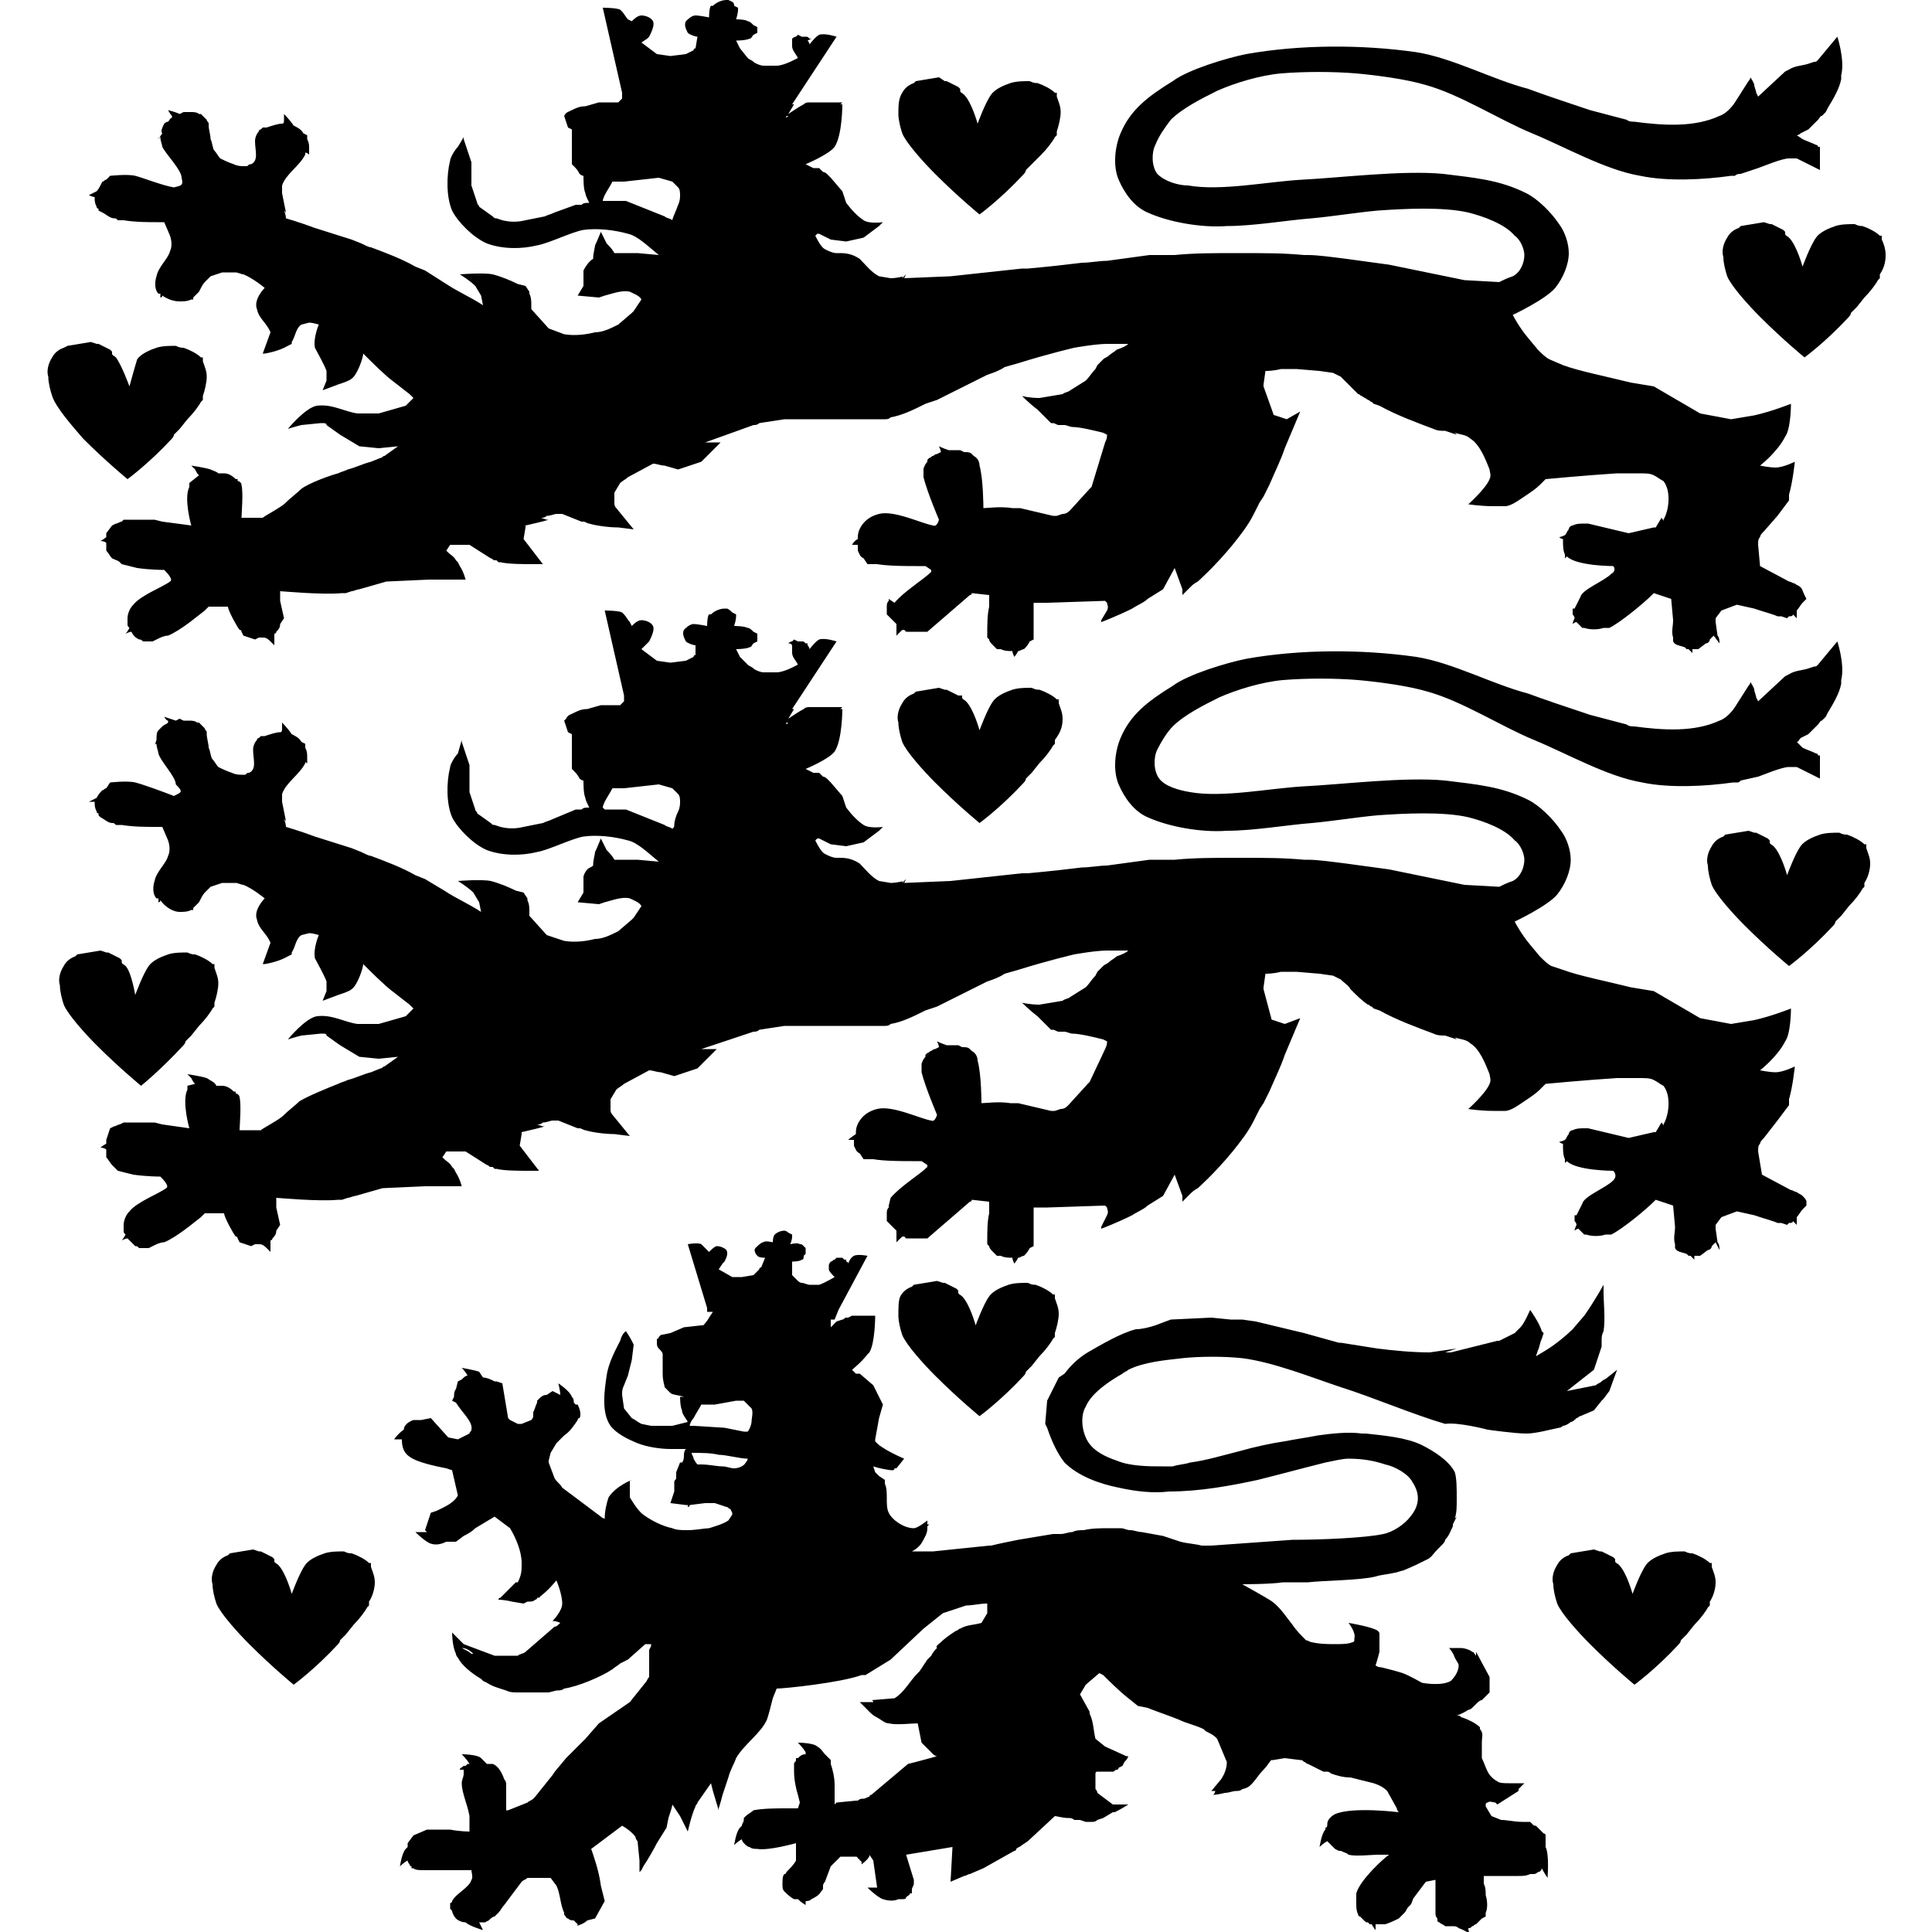 <?xml version="1.0" encoding="utf-8"?>
<!-- Generator: Adobe Illustrator 21.0.0, SVG Export Plug-In . SVG Version: 6.00 Build 0)  -->
<svg version="1.1" id="Layer_1" xmlns="http://www.w3.org/2000/svg" xmlns:xlink="http://www.w3.org/1999/xlink" x="0px" y="0px"
	 viewBox="0 0 100 100" style="enable-background:new 0 0 100 100;" xml:space="preserve">
<g>
	<path d="M9.5,54.1c0,0,0.1-0.1,0.1-0.2l0.3-0.3l0.4-0.5c0.3-0.3,0.6-0.7,0.7-0.9l0.1-0.1l0-0.2c0.1-0.3,0.2-0.7,0.2-1l0,0l0,0
		c0-0.3-0.1-0.5-0.2-0.8l0-0.2l-0.1,0c-0.2-0.2-0.6-0.4-0.9-0.5c-0.1,0-0.2,0-0.4-0.1c0,0,0,0,0,0v0c-0.3,0-0.7,0-1,0.1
		c-0.3,0.1-0.8,0.3-1,0.6c-0.3,0.4-0.7,1.5-0.7,1.5S6.8,50.3,6.5,50c-0.1-0.1-0.2-0.1-0.2-0.2l0-0.1l-0.1-0.1
		c-0.2-0.1-0.4-0.2-0.6-0.3c0,0-0.1,0-0.1,0l-0.3-0.1l-1.2,0.2l-0.1,0.1c-0.3,0.1-0.5,0.3-0.6,0.5c-0.2,0.3-0.3,0.7-0.2,1l0,0l0,0
		c0,0.3,0.1,0.7,0.2,1c0.2,0.5,1.1,1.5,1.7,2.1c1.2,1.2,2.3,2.1,2.3,2.1S8.3,55.4,9.5,54.1z"/>
	<path d="M4.3,22.7c1.2,1.2,2.3,2.1,2.3,2.1s1.1-0.8,2.3-2.1c0,0,0.1-0.1,0.1-0.2l0.3-0.3l0.4-0.5c0.3-0.3,0.6-0.7,0.7-0.9l0.1-0.1
		l0-0.2c0.1-0.3,0.2-0.7,0.2-1l0,0l0,0c0-0.3-0.1-0.5-0.2-0.8l0-0.2l-0.1,0c-0.2-0.2-0.6-0.4-0.9-0.5c-0.1,0-0.2,0-0.4-0.1
		c0,0,0,0,0,0v0c-0.3,0-0.7,0-1,0.1c-0.3,0.1-0.8,0.3-1,0.6C7,18.9,6.7,20,6.7,20S6.3,18.9,6,18.5c-0.1-0.1-0.2-0.1-0.2-0.2l0-0.1
		l-0.1-0.1c-0.2-0.1-0.4-0.2-0.6-0.3c0,0-0.1,0-0.1,0l-0.3-0.1l-1.2,0.2L3.3,18c-0.3,0.1-0.5,0.3-0.6,0.5c-0.2,0.3-0.3,0.7-0.2,1
		l0,0l0,0c0,0.3,0.1,0.7,0.2,1C2.9,21.1,3.7,22,4.3,22.7z"/>
	<path d="M19.4,81.9c0-0.3-0.1-0.5-0.2-0.8l0-0.2l-0.1,0c-0.2-0.2-0.6-0.4-0.9-0.5c-0.1,0-0.2,0-0.4-0.1c0,0,0,0,0,0v0
		c-0.3,0-0.7,0-1,0.1c-0.3,0.1-0.8,0.3-1,0.6c-0.3,0.4-0.7,1.5-0.7,1.5s-0.3-1.1-0.7-1.5c-0.1-0.1-0.2-0.1-0.2-0.2l0-0.1l-0.1-0.1
		c-0.2-0.1-0.4-0.2-0.6-0.3c0,0-0.1,0-0.1,0l-0.3-0.1l-1.2,0.2l-0.1,0.1c-0.3,0.1-0.5,0.3-0.6,0.5c-0.2,0.3-0.3,0.7-0.2,1l0,0l0,0
		c0,0.3,0.1,0.7,0.2,1c0.2,0.5,1.1,1.5,1.7,2.1c1.2,1.2,2.3,2.1,2.3,2.1s1.1-0.8,2.3-2.1c0,0,0.1-0.1,0.1-0.2l0.3-0.3l0.4-0.5
		c0.3-0.3,0.6-0.7,0.7-0.9l0.1-0.1l0-0.2C19.3,82.6,19.4,82.2,19.4,81.9L19.4,81.9L19.4,81.9z"/>
	<path d="M55,37.2c0-0.3-0.1-0.5-0.2-0.8l0-0.2l-0.1,0c-0.2-0.2-0.6-0.4-0.9-0.5c-0.1,0-0.2,0-0.4-0.1c0,0,0,0,0,0v0
		c-0.3,0-0.7,0-1,0.1c-0.3,0.1-0.8,0.3-1,0.6c-0.3,0.4-0.7,1.5-0.7,1.5s-0.3-1.1-0.7-1.5c-0.1-0.1-0.2-0.1-0.2-0.2l0-0.1L49.6,36
		c-0.2-0.1-0.4-0.2-0.6-0.3c0,0-0.1,0-0.1,0l-0.3-0.1l-1.2,0.2l-0.1,0.1c-0.3,0.1-0.5,0.3-0.6,0.5c-0.2,0.3-0.3,0.7-0.2,1l0,0l0,0
		c0,0.3,0.1,0.7,0.2,1c0.2,0.5,1.1,1.5,1.7,2.1c1.2,1.2,2.3,2.1,2.3,2.1s1.1-0.8,2.3-2.1c0,0,0.1-0.1,0.1-0.2l0.3-0.3l0.4-0.5
		c0.3-0.3,0.6-0.7,0.7-0.9l0.1-0.1l0-0.2C54.9,37.9,55,37.6,55,37.2L55,37.2L55,37.2z"/>
	<path d="M46.5,5.9c0,0.3,0.1,0.7,0.2,1c0.2,0.5,1.1,1.5,1.7,2.1c1.2,1.2,2.3,2.1,2.3,2.1s1.1-0.8,2.3-2.1c0,0,0.1-0.1,0.1-0.2
		l0.3-0.3L53.9,8c0.3-0.3,0.6-0.7,0.7-0.9l0.1-0.1l0-0.2c0.1-0.3,0.2-0.7,0.2-1l0,0l0,0c0-0.3-0.1-0.5-0.2-0.8l0-0.2l-0.1,0
		c-0.2-0.2-0.6-0.4-0.9-0.5c-0.1,0-0.2,0-0.4-0.1c0,0,0,0,0,0v0c-0.3,0-0.7,0-1,0.1c-0.3,0.1-0.8,0.3-1,0.6
		c-0.3,0.4-0.7,1.5-0.7,1.5s-0.3-1.1-0.7-1.5c-0.1-0.1-0.2-0.1-0.2-0.2l0-0.1l-0.1-0.1c-0.2-0.1-0.4-0.2-0.6-0.3c0,0-0.1,0-0.1,0
		L48.6,4l-1.2,0.2l-0.1,0.1c-0.3,0.1-0.5,0.3-0.6,0.5C46.5,5.1,46.5,5.5,46.5,5.9L46.5,5.9L46.5,5.9z"/>
	<path d="M46.5,68.1c0,0.3,0.1,0.7,0.2,1c0.2,0.5,1.1,1.5,1.7,2.1c1.2,1.2,2.3,2.1,2.3,2.1s1.1-0.8,2.3-2.1c0,0,0.1-0.1,0.1-0.2
		l0.3-0.3l0.4-0.5c0.3-0.3,0.6-0.7,0.7-0.9l0.1-0.1l0-0.2c0.1-0.3,0.2-0.7,0.2-1l0,0l0,0c0-0.3-0.1-0.5-0.2-0.8l0-0.2l-0.1,0
		c-0.2-0.2-0.6-0.4-0.9-0.5c-0.1,0-0.2,0-0.4-0.1c0,0,0,0,0,0v0c-0.3,0-0.7,0-1,0.1c-0.3,0.1-0.8,0.3-1,0.6
		c-0.3,0.4-0.7,1.5-0.7,1.5s-0.3-1.1-0.7-1.5c-0.1-0.1-0.2-0.1-0.2-0.2l0-0.1l-0.1-0.1c-0.2-0.1-0.4-0.2-0.6-0.3c0,0-0.1,0-0.1,0
		l-0.3-0.1l-1.2,0.2l-0.1,0.1c-0.3,0.1-0.5,0.3-0.6,0.5C46.5,67.3,46.5,67.7,46.5,68.1L46.5,68.1L46.5,68.1z"/>
	<path d="M96.8,44.7c0-0.3-0.1-0.5-0.2-0.8l0-0.2l-0.1,0c-0.2-0.2-0.6-0.4-0.9-0.5c-0.1,0-0.2,0-0.4-0.1c0,0,0,0,0,0v0
		c-0.3,0-0.7,0-1,0.1c-0.3,0.1-0.8,0.3-1,0.6c-0.3,0.4-0.7,1.5-0.7,1.5s-0.3-1.1-0.7-1.5c-0.1-0.1-0.2-0.1-0.2-0.2l0-0.1l-0.1-0.1
		c-0.2-0.1-0.4-0.2-0.6-0.3c0,0-0.1,0-0.1,0L90.5,43l-1.2,0.2l-0.1,0.1c-0.3,0.1-0.5,0.3-0.6,0.5c-0.2,0.3-0.3,0.7-0.2,1l0,0l0,0
		c0,0.3,0.1,0.7,0.2,1c0.2,0.5,1.1,1.5,1.7,2.1c1.2,1.2,2.3,2.1,2.3,2.1s1.1-0.8,2.3-2.1c0,0,0.1-0.1,0.1-0.2l0.3-0.3l0.4-0.5
		c0.3-0.3,0.6-0.7,0.7-0.9l0.1-0.1l0-0.2C96.7,45.4,96.8,45,96.8,44.7L96.8,44.7L96.8,44.7z"/>
	<path d="M97.6,13.2L97.6,13.2L97.6,13.2c0-0.3-0.1-0.6-0.2-0.8l0-0.2l-0.1,0c-0.2-0.2-0.6-0.4-0.9-0.5c-0.1,0-0.2,0-0.4-0.1
		c0,0,0,0,0,0v0c-0.3,0-0.7,0-1,0.1c-0.3,0.1-0.8,0.3-1,0.6c-0.3,0.4-0.7,1.5-0.7,1.5s-0.3-1.1-0.7-1.5c-0.1-0.1-0.2-0.1-0.2-0.2
		l0-0.1l-0.1-0.1c-0.2-0.1-0.4-0.2-0.6-0.3c0,0-0.1,0-0.1,0l-0.3-0.1l-1.2,0.2L90,11.8c-0.3,0.1-0.5,0.3-0.6,0.5
		c-0.2,0.3-0.3,0.7-0.2,1l0,0l0,0c0,0.3,0.1,0.7,0.2,1c0.2,0.5,1.1,1.5,1.7,2.1c1.2,1.2,2.3,2.1,2.3,2.1s1.1-0.8,2.3-2.1
		c0,0,0.1-0.1,0.1-0.2l0.3-0.3l0.4-0.5c0.3-0.3,0.6-0.7,0.7-0.9l0.1-0.1l0-0.2C97.5,13.9,97.6,13.6,97.6,13.2z"/>
	<path d="M88.8,81.9c0-0.3-0.1-0.5-0.2-0.8l0-0.2l-0.1,0c-0.2-0.2-0.6-0.4-0.9-0.5c-0.1,0-0.2,0-0.4-0.1c0,0,0,0,0,0v0
		c-0.3,0-0.7,0-1,0.1c-0.3,0.1-0.8,0.3-1,0.6c-0.3,0.4-0.7,1.5-0.7,1.5s-0.3-1.1-0.7-1.5c-0.1-0.1-0.2-0.1-0.2-0.2l0-0.1l-0.1-0.1
		c-0.2-0.1-0.4-0.2-0.6-0.3c0,0-0.1,0-0.1,0l-0.3-0.1l-1.2,0.2l-0.1,0.1c-0.3,0.1-0.5,0.3-0.6,0.5c-0.2,0.3-0.3,0.7-0.2,1l0,0l0,0
		c0,0.3,0.1,0.7,0.2,1c0.2,0.5,1.1,1.5,1.7,2.1c1.2,1.2,2.3,2.1,2.3,2.1s1.1-0.8,2.3-2.1c0,0,0.1-0.1,0.1-0.2l0.3-0.3l0.4-0.5
		c0.3-0.3,0.6-0.7,0.7-0.9l0.1-0.1l0-0.2C88.7,82.6,88.8,82.2,88.8,81.9L88.8,81.9L88.8,81.9z"/>
	<path d="M4.9,10.2C4.9,10.2,4.9,10.2,4.9,10.2c0,0.2,0,0.3,0.1,0.5c0,0,0,0.1,0.1,0.1l0,0.1L5.3,11c0.2,0.1,0.4,0.3,0.6,0.3
		c0.1,0,0.1,0,0.2,0.1l0.1,0l0.2,0c0.6,0.1,1.3,0.1,1.7,0.1l0.4,0l0.3,0.7c0.1,0.3,0.1,0.6,0,0.8c-0.1,0.4-0.6,0.8-0.7,1.3
		c-0.1,0.3-0.1,0.7,0.1,0.9c0,0,0,0,0.1,0c0,0.1,0,0.2,0,0.2s0.1,0,0.1-0.1c0.3,0.2,0.6,0.3,0.9,0.3c0.2,0,0.4,0,0.6-0.1l0.1,0
		l0-0.1c0.1-0.1,0.2-0.2,0.3-0.3c0.1-0.2,0.2-0.4,0.3-0.5l0.2-0.2c0,0,0,0,0.1-0.1l0.6-0.2c0,0,0.1,0,0.2,0l0.5,0
		c0.1,0,0.3,0.1,0.4,0.1c0.5,0.2,1.1,0.7,1.1,0.7s-0.6,0.6-0.4,1.1c0.1,0.5,0.5,0.7,0.7,1.2l-0.4,1.1l0.1,0c0,0,0,0,0,0
		s0.7-0.1,1.2-0.4l0.2-0.1l0-0.1c0.2-0.3,0.2-0.7,0.5-0.9l0.4-0.1c0.2,0,0.5,0.1,0.5,0.1s-0.3,0.7-0.2,1.2c0.1,0.2,0.5,0.9,0.6,1.2
		c0,0.1,0,0.4,0,0.5l-0.2,0.5l0.8-0.3c0.3-0.1,0.6-0.2,0.7-0.3l0,0l0,0c0,0,0,0,0,0c0.3-0.2,0.6-1.1,0.6-1.3l0.1,0.1
		c0.3,0.3,1,1,1.4,1.3c0,0,0,0,0,0l0.9,0.7l0.2,0.2l-0.4,0.4l-1.4,0.4l-1.1,0c-0.7-0.1-1.3-0.5-2.1-0.4c-0.6,0.1-1.5,1.2-1.5,1.2
		l0,0l0,0c0,0,0.3-0.1,0.7-0.2l1-0.1c0,0,0.1,0,0.1,0c0.1,0,0.2,0,0.2,0.1l0.7,0.5l1,0.6l1,0.1l1-0.1l-0.7,0.5
		c-0.1,0-0.1,0.1-0.2,0.1l-0.5,0.2c-0.4,0.1-0.8,0.3-1.2,0.4c-0.2,0.1-0.3,0.1-0.5,0.2c-0.4,0.1-1.5,0.5-1.9,0.8
		c-0.2,0.2-0.6,0.5-0.9,0.8c-0.4,0.3-1,0.6-1.1,0.7l-0.1,0l-0.7,0l-0.3,0c0-0.2,0.1-1.3,0-1.7c0-0.1-0.1-0.2-0.2-0.2l0-0.1l-0.1,0
		c-0.2-0.2-0.4-0.3-0.6-0.3c0,0-0.1,0-0.1,0l-0.1,0l-0.1,0c0,0,0,0,0,0c-0.1-0.1-0.2-0.1-0.4-0.2c-0.3-0.1-1-0.2-1-0.2
		s0.1,0.1,0.2,0.2c0.1,0.2,0.1,0.2,0.2,0.3L9.8,25l0,0.2c-0.3,0.6,0.1,2,0.1,2S9.2,27.1,8.4,27l-0.4-0.1l-0.8,0c-0.1,0-0.3,0-0.4,0
		l-0.4,0L6.3,27c-0.1,0-0.2,0.1-0.3,0.1l-0.2,0.1l-0.3,0.4l0,0.2C5.4,27.9,5.2,28,5.2,28s0.2,0,0.3,0.1c0,0,0,0,0,0
		c0,0.1,0,0.1,0,0.2l0,0.1l0,0c0,0,0,0.1,0,0.1c0.1,0.1,0.2,0.3,0.3,0.4C6,29,6.1,29,6.2,29.1l0.1,0.1l0.8,0.2c0,0,0,0,0,0
		c0.7,0.1,1.4,0.1,1.4,0.1c0.1,0.1,0.5,0.5,0.3,0.6c0,0,0,0,0,0c-0.4,0.3-1.5,0.7-1.9,1.2c-0.2,0.2-0.3,0.5-0.3,0.7
		c0,0.1,0,0.2,0,0.3c0,0.1,0,0.1,0.1,0.2c-0.1,0.2-0.2,0.3-0.2,0.3s0.2-0.1,0.3-0.1c0,0,0,0,0,0C6.9,32.9,7,33,7.2,33.1l0,0l0,0
		c0.1,0,0.1,0,0.2,0.1c0.1,0,0.2,0,0.4,0l0.1,0l0.2-0.1c0.2-0.1,0.4-0.2,0.6-0.2c0.7-0.3,1.5-1,1.9-1.3l0.2-0.2l1,0l0,0
		c0,0.2,0.5,1.1,0.6,1.2c0,0,0.1,0,0.1,0.1l0.1,0.2l0.6,0.2l0.2-0.1c0,0,0.1,0,0.1,0c0,0,0.1,0,0.1,0c0.1,0,0.2,0,0.4,0.2
		c0.1,0.1,0.2,0.2,0.2,0.2s0-0.3,0-0.6c0,0,0.1,0,0.1-0.1c0.1-0.1,0.2-0.2,0.2-0.4l0.2-0.3l-0.2-0.9c0-0.1,0-0.2,0-0.3l0-0.2
		c0.1,0,2.2,0.2,3.2,0.1c0,0,0.1,0,0.1,0l0.1,0l0.3-0.1c0.1,0,0.3-0.1,0.4-0.1l1.4-0.4l2.2-0.1l1.9,0l0,0c0,0,0,0,0,0v0l0,0
		c0,0-0.1-0.4-0.3-0.7l-0.1-0.2L23.6,29c-0.1-0.2-0.3-0.3-0.4-0.4c0,0,0,0,0,0l-0.1-0.1c0,0,0,0,0,0l0.2-0.3h0.9c0,0,0.1,0,0.1,0
		l1.1,0.7c0.1,0,0.1,0.1,0.2,0.1c0,0,0,0,0.1,0l0.1,0.1l0.1,0c0.4,0.1,1.2,0.1,1.7,0.1l0.5,0l-1-1.3l0.1-0.6c0,0,0,0,0-0.1
		c0.4-0.1,0.9-0.2,1.2-0.3l0.1,0l0,0c0,0,0,0,0,0h0l0,0c0,0-0.1,0-0.2,0l-0.3-0.1c0.1,0,0.2,0,0.3-0.1c0.2,0,0.4-0.1,0.5-0.1
		c0.1,0,0.2,0,0.3,0l1,0.4l0.1,0c0.1,0,0.2,0.1,0.3,0.1c0.3,0.1,1,0.2,1.5,0.2l0.8,0.1l-0.9-1.1c-0.1-0.1-0.1-0.2-0.1-0.3l0-0.5
		l0.3-0.5c0.1-0.1,0.3-0.2,0.4-0.3l1.3-0.7c0.2,0,0.4,0.1,0.6,0.1l0.7,0.2l1.2-0.4l1-1h-0.8L39,22c0.1,0,0.2,0,0.3-0.1l1.3-0.2
		c0,0,0,0,0.1,0c0,0,0.1,0,0.1,0c0.1,0,0.2,0,0.4,0c0,0,0.1,0,0.1,0c0.1,0,0.2,0,0.3,0c0.1,0,0.1,0,0.2,0c0.1,0,0.1,0,0.2,0
		c0.1,0,0.2,0,0.2,0c0.1,0,0.1,0,0.2,0c0.2,0,0.3,0,0.5,0c0,0,0,0,0.1,0c0.1,0,0.2,0,0.4,0c0,0,0,0,0.1,0c0.1,0,0.3,0,0.4,0
		c0,0,0,0,0,0c0.1,0,0.3,0,0.4,0c0,0,0.1,0,0.1,0c0.1,0,0.2,0,0.3,0c0,0,0.1,0,0.1,0c0.1,0,0.2,0,0.3,0c0,0,0.1,0,0.1,0
		c0.1,0,0.2,0,0.2,0c0,0,0.1,0,0.1,0c0.1,0,0.2,0,0.2,0c0,0,0.1,0,0.1,0c0.1,0,0.2,0,0.3-0.1c0.6-0.1,1.2-0.4,1.8-0.7l0.6-0.2
		l2.6-1.3c0.3-0.1,0.6-0.2,0.9-0.4l0.7-0.2c1.6-0.5,2.9-0.8,2.9-0.8s1.1-0.2,1.7-0.2h0.7c0.1,0,0.1,0,0.2,0l0.2,0
		c-0.1,0.1-0.3,0.2-0.6,0.3c-0.1,0.1-0.3,0.2-0.4,0.3c-0.1,0.1-0.2,0.1-0.3,0.2c-0.1,0.1-0.1,0.1-0.2,0.2l-0.1,0.1l-0.1,0.2
		c-0.2,0.2-0.3,0.4-0.5,0.6l-0.8,0.5c-0.1,0.1-0.3,0.1-0.4,0.2l-1.2,0.2c-0.5,0-0.9-0.1-0.9-0.1s0.4,0.4,0.8,0.7
		c0.2,0.2,0.4,0.4,0.6,0.6l0.1,0.1l0.1,0c0.1,0,0.2,0.1,0.3,0.1c0.1,0,0.2,0,0.3,0c0.1,0,0.3,0.1,0.4,0.1c0.4,0,1.2,0.2,1.6,0.3
		l0.2,0.1c0,0.1,0,0.2-0.1,0.4l-0.7,2.3c0,0-0.1,0.1-0.1,0.1l-1,1.1c-0.1,0.1-0.2,0.2-0.4,0.2l-0.3,0.1c-0.1,0-0.1,0-0.2,0l-1.7-0.4
		h-0.4c-0.6-0.1-1.3,0-1.5,0h0c0,0,0-1.5-0.2-2.2c0-0.2-0.1-0.4-0.3-0.5c0,0-0.1-0.1-0.1-0.1c-0.1-0.1-0.2-0.1-0.4-0.1l-0.2-0.1
		l-0.6,0c-0.3-0.1-0.5-0.2-0.5-0.2s0.1,0.2,0.1,0.3l-0.2,0.1c-0.1,0-0.2,0.1-0.2,0.1c-0.1,0-0.1,0.1-0.2,0.1l-0.1,0.1l0,0.1
		c-0.1,0.1-0.2,0.3-0.2,0.4c0,0.1,0,0.2,0,0.3l0,0.1c0,0,0,0,0,0c0.2,0.8,0.8,2.2,0.8,2.2s-0.1,0.4-0.3,0.3c-0.6-0.1-2-0.8-2.8-0.6
		c-0.4,0.1-0.7,0.3-0.9,0.6c-0.2,0.3-0.2,0.5-0.2,0.7c-0.2,0.1-0.3,0.3-0.3,0.3s0.2,0,0.3,0c0,0.1,0,0.1,0,0.2c0,0.1,0,0.1,0,0.1v0
		l0,0c0.1,0.2,0.1,0.3,0.3,0.4l0.2,0.3l0.5,0c0.6,0.1,1.5,0.1,2,0.1l0.5,0l0.3,0.2c0,0,0,0.1,0,0.1c-0.4,0.4-1.4,1-1.9,1.6L46,31
		l0,0.1c-0.1,0.1-0.1,0.2-0.1,0.3c0,0.1,0,0.2,0,0.3l0,0.1l0.2,0.2c0,0,0,0,0,0c0,0,0.1,0.1,0.1,0.1c0.1,0.1,0.1,0.1,0.2,0.2
		c0,0,0,0,0,0c0,0.3,0,0.6,0,0.6s0.1-0.1,0.2-0.2c0.1-0.1,0.1-0.1,0.2-0.1c0,0,0,0,0,0l0.1,0.1l0.2,0c0,0,0,0,0,0c0.2,0,0.3,0,0.5,0
		l0.4,0l2.2-1.9c0,0,0.1,0,0.1-0.1l0.9,0.1c0,0,0,0,0,0l0,0.6c-0.1,0.4-0.1,1-0.1,1.4l0,0.2l0.1,0.1c0,0.1,0.1,0.2,0.2,0.3
		c0,0,0.1,0.1,0.1,0.1l0.1,0.1l0.2,0c0.2,0.1,0.4,0.1,0.6,0.1c0,0,0,0,0,0c0,0.1,0.1,0.3,0.1,0.3s0.1-0.1,0.2-0.3
		c0.1,0,0.2-0.1,0.3-0.1c0.1-0.1,0.2-0.2,0.3-0.4l0.2-0.1v-0.4c0-0.3,0-0.6,0-0.9v-0.6l0.7,0l3-0.1l0.1,0.1c0,0.1,0.1,0.2,0,0.4
		L57,32.1c0,0,0,0.1,0,0.1l0,0l0,0c0,0,0.8-0.3,1.6-0.7c0.3-0.2,0.6-0.3,0.8-0.5l0.8-0.5l0.6-1.1l0.4,1.1c0,0.1,0,0.2,0,0.2l0,0v0
		c0,0,0,0,0,0l0,0.1l0.4-0.4c0.1-0.1,0.2-0.2,0.4-0.3c0,0,0.9-0.8,1.8-1.9l0,0l0,0c0.4-0.5,0.8-1,1.1-1.6c0.1-0.2,0.2-0.4,0.3-0.6
		l0.2-0.3l0.3-0.6c0.3-0.7,0.6-1.3,0.8-1.9l0.8-1.9l-0.7,0.4l-0.6-0.2c0,0-0.1,0-0.1-0.1c0,0,0,0,0,0L65.4,20c0,0,0,0,0-0.1l0.1-0.7
		c0.1,0,0.4,0,0.8-0.1l0.8,0l1.2,0.1l0.7,0.1l0.4,0.2c0,0,0,0,0,0c0.2,0.2,0.4,0.4,0.6,0.6c0.1,0.1,0.2,0.2,0.3,0.3
		c0.1,0,0.1,0.1,0.2,0.1c0.1,0.1,0.2,0.1,0.3,0.2c0.1,0,0.1,0.1,0.2,0.1l0.1,0.1l0.3,0.1c0.9,0.5,2,0.9,2.8,1.2
		c0.2,0.1,0.4,0.1,0.6,0.1l0.6,0.2l-0.1-0.1c0.3,0.1,0.6,0.1,0.8,0.3c0.5,0.3,0.8,1.1,1,1.6c0,0.1,0.1,0.3,0,0.5
		c-0.2,0.5-1.1,1.3-1.1,1.3l0,0l0,0c0,0,0.6,0.1,1.3,0.1c0.2,0,0.4,0,0.6,0c0.3,0,0.7-0.3,1-0.5c0.3-0.2,0.6-0.4,0.8-0.6
		c0.2-0.2,0.3-0.3,0.3-0.3s2.1-0.2,3.7-0.3c0.2,0,0.3,0,0.5,0c0.2,0,0.4,0,0.6,0c0.4,0,0.6,0,0.8,0.1c0.2,0.1,0.3,0.2,0.5,0.3
		c0,0,0,0,0,0c0.4,0.5,0.3,1.5,0,2c0,0,0,0.1,0,0.1c0-0.1-0.1-0.2-0.1-0.2l-0.3,0.5l-0.1,0l-1.3,0.3l-2.1-0.5l-0.2,0
		c-0.2,0-0.4,0-0.6,0.1c-0.1,0-0.2,0.1-0.2,0.2c-0.1,0.1-0.1,0.2-0.2,0.3c-0.2,0.1-0.3,0.1-0.3,0.1s0.1,0.1,0.2,0.1l0,0l0,0.1
		c0,0.2,0,0.5,0.1,0.7l0,0.2c0,0,0,0,0.1-0.1c0,0,0,0,0,0l0,0c0,0,0,0,0,0c0.5,0.5,2.4,0.5,2.4,0.5s0,0,0,0c0,0,0,0,0,0c0,0,0,0,0,0
		c0.1,0.1,0.1,0.3-0.1,0.4c-0.4,0.4-1.5,0.8-1.6,1.2c-0.1,0.2-0.2,0.4-0.3,0.6c0,0-0.1,0-0.1,0l0,0.1c0,0.1,0,0.1,0,0.2
		c0,0,0.1,0.1,0.1,0.2c-0.1,0.2-0.1,0.3-0.1,0.3s0.1-0.1,0.2-0.1c0.1,0.1,0.2,0.2,0.3,0.3l0,0l0,0c0,0,0,0,0.1,0
		c0.3,0.1,0.7,0.1,1,0l0.1,0l0.1,0c0,0,0.1,0,0.1,0c0.6-0.3,1.8-1.3,2.2-1.7l0.1-0.1l0.9,0.3c0,0,0,0,0,0l0.1,1.1
		c0,0.3-0.1,0.6,0,0.9c0,0,0,0,0,0.1l0,0l0,0c0,0,0,0.1,0,0.1c0.1,0.2,0.3,0.2,0.6,0.3c0,0,0,0,0,0l0.1,0.1h0.1
		c0.1,0.1,0.2,0.2,0.2,0.2s0-0.1,0-0.2h0.3l0.4-0.3c0.1,0,0.2-0.1,0.2-0.2l0.2-0.2L89,33.3c0-0.1,0-0.3-0.1-0.4l-0.1-0.7
		c0-0.1,0-0.1,0-0.2l0.3-0.4l0.8-0.3l0.9,0.2l0.3,0.1c0.3,0.1,0.7,0.2,0.9,0.3c0.1,0,0.2,0,0.2,0l0.3,0.1l0.1-0.1
		c0.1,0,0.2,0,0.2-0.1c0,0,0,0,0,0c0.1,0.1,0.2,0.2,0.2,0.2s0-0.2,0-0.4c0.1-0.1,0.2-0.3,0.3-0.4l0.2-0.2l-0.1-0.2
		c-0.1-0.2-0.1-0.3-0.2-0.4c-0.1-0.1-0.2-0.1-0.3-0.2c-0.1,0-0.2-0.1-0.3-0.1l-1.5-0.8L91,28.2c0-0.2,0-0.3,0.1-0.4
		c0-0.1,0.1-0.2,0.2-0.3l0.7-0.8l0.6-0.8l0-0.3c0.2-0.7,0.3-1.7,0.3-1.7l0,0l0,0c0,0-0.6,0.3-1,0.3c-0.3,0-0.8-0.1-0.8-0.1
		c0,0,0.9-0.7,1.3-1.5c0.3-0.4,0.3-1.7,0.3-1.7l0,0v0c0,0-1,0.4-1.9,0.6l-1.2,0.2l-1.6-0.3l-2.4-1.4l-1.2-0.2
		c-1.2-0.3-2.7-0.6-3.5-0.9l-0.7-0.3c-0.2-0.1-0.4-0.3-0.6-0.5l-0.5-0.6c-0.5-0.6-0.8-1.2-0.8-1.2l0,0c0,0,1.7-0.8,2.2-1.4
		c0.4-0.5,0.7-1.2,0.7-1.8c0-0.5-0.2-1.1-0.5-1.5c-0.4-0.6-1.1-1.3-1.7-1.6c-1.4-0.7-2.7-0.8-4.3-1c-2.1-0.2-5.3,0.2-7.3,0.3
		c-1.8,0.1-4.2,0.6-5.9,0.3C61,9.6,60.3,9.4,59.9,9c-0.3-0.4-0.3-1.1-0.1-1.5C60,7,60.3,6.6,60.6,6.2c0.6-0.6,1.6-1.1,2.4-1.5
		c0.9-0.4,2.2-0.8,3.3-0.9c1.2-0.1,2.7-0.1,3.9,0c1.1,0.1,2.6,0.3,3.6,0.6c1.8,0.5,3.8,1.8,5.5,2.5c1.7,0.7,3.8,1.9,5.6,2.2
		c1.4,0.3,3.3,0.2,4.7,0l0,0l0.1,0c0,0,0.1,0,0.1,0C89.9,9,90,9,90.1,9L91,8.7l0.8-0.3c0.3-0.1,0.6-0.2,0.8-0.2l0.3,0
		c0,0,0.1,0,0.1,0l1.2,0.6l0-0.3c0-0.2,0-0.5,0-0.7l0-0.2l-0.1,0c0-0.1-0.1-0.1-0.1-0.1c-0.2-0.1-0.5-0.2-0.7-0.3L93,7
		C93,7,93.1,7,93.2,6.9l0.4-0.2L94,6.3c0,0,0.1-0.1,0.1-0.1c0.1-0.1,0.1-0.2,0.2-0.2l0.2-0.2l0.1-0.2c0.3-0.5,0.6-1,0.7-1.5l0-0.1
		V3.9c0.2-0.8-0.2-2-0.2-2s0,0,0,0l0,0l-1,1.2c-0.1,0.1-0.1,0.1-0.2,0.1l-0.3,0.1c-0.3,0.1-0.7,0.1-1,0.3l-0.2,0.1L91,5l-0.1-0.2
		c0-0.1-0.1-0.3-0.1-0.4c0-0.1-0.2-0.4-0.2-0.4s0,0.1-0.1,0.2l0,0l-0.7,1.1c-0.2,0.3-0.5,0.6-0.8,0.7c-1.3,0.6-2.9,0.5-4.4,0.3
		c-0.1,0-0.3,0-0.4-0.1l-1.9-0.5c-1.2-0.4-2.4-0.8-3.2-1.1c-1.9-0.5-3.9-1.6-5.8-1.9c-2.8-0.4-6-0.4-8.8,0.1c-1,0.2-3,0.8-3.8,1.4
		c-1.3,0.8-2.2,1.5-2.7,2.7c-0.3,0.7-0.4,1.7-0.1,2.4c0.3,0.7,0.8,1.4,1.5,1.7c1.1,0.5,2.8,0.8,4.1,0.7c1.4,0,3.1-0.3,4.4-0.4
		c1.1-0.1,2.3-0.3,3.4-0.4c1.4-0.1,3.4-0.2,4.7,0.1c0.8,0.2,1.9,0.6,2.4,1.2c0.3,0.2,0.5,0.7,0.5,1c0,0.4-0.2,0.9-0.6,1.1
		c-0.3,0.1-0.5,0.2-0.7,0.3l-1.8-0.1l-3.9-0.8l-2.2-0.3c-0.8-0.1-1.5-0.2-2-0.2l-0.1,0l-0.1,0c-1.1-0.1-1.9-0.1-3.5-0.1
		c-1.2,0-2.2,0-3.2,0.1l-1.3,0l-2.2,0.3c-0.4,0-0.9,0.1-1.3,0.1c-0.8,0.1-1.7,0.2-2.8,0.3l-0.3,0l-3.7,0.4l-2.4,0.1l0.1-0.2
		c0,0-0.1,0.1-0.2,0.2l0,0c0-0.1,0.1-0.1,0.1-0.1s-0.4,0.1-0.7,0.1l-0.6-0.1c-0.4-0.2-0.7-0.6-1-0.9c-0.3-0.2-0.6-0.3-1-0.3l-0.2,0
		c-0.2,0-0.4-0.1-0.6-0.2c-0.2-0.1-0.4-0.5-0.5-0.7l0.1-0.1c0,0,0.1,0,0.1,0l0.6,0.3l0.8,0.1l0.9-0.2l0.8-0.6c0,0,0,0,0,0
		c0.1-0.1,0.2-0.2,0.2-0.2s-0.7,0.1-1-0.1c-0.3-0.2-0.6-0.5-0.9-0.9l-0.2-0.6l-0.6-0.7l0,0c-0.1-0.1-0.1-0.1-0.2-0.2
		c0,0-0.1-0.1-0.2-0.1l-0.2-0.2l-0.3,0c-0.2-0.1-0.4-0.2-0.4-0.2s1.2-0.5,1.5-0.9c0.4-0.6,0.4-2.2,0.4-2.2s0,0-0.1,0l0.1-0.1l-1,0
		c-0.1,0-0.2,0-0.2,0l-0.4,0l-0.1,0c-0.1,0-0.2,0-0.3,0.1c-0.2,0.1-0.5,0.3-0.8,0.5l0.3-0.5c0,0,0,0-0.1,0l2.3-3.5l0,0l0,0l0,0
		c0,0-0.6-0.2-0.9-0.1l0,0l0,0c-0.2,0.1-0.5,0.5-0.5,0.5s0-0.1-0.1-0.2L42,2l-0.1,0c-0.1-0.1-0.1-0.1-0.2-0.1c-0.1,0-0.1,0-0.2,0
		l-0.2-0.1l-0.1,0.1c-0.1,0-0.2,0.1-0.2,0.1C41,2,41,2,41,2.1l0,0l0,0c0,0.1,0,0.2,0,0.3c0,0.2,0.2,0.4,0.3,0.6l0,0
		c0,0-0.7,0.4-1.1,0.4c-0.2,0-0.5,0-0.7,0c-0.1,0-0.4-0.1-0.5-0.2c-0.1-0.1-0.2-0.1-0.3-0.2l-0.4-0.5c-0.1-0.2-0.2-0.4-0.2-0.4
		s0.5,0,0.7-0.1c0.1,0,0.1-0.1,0.2-0.2l0.2-0.1V1.4L39,1.3c-0.1-0.1-0.2-0.2-0.3-0.2C38.6,1,38.1,1,38.1,1s0.1-0.3,0.1-0.5l0-0.1
		l-0.2-0.1C38,0.1,37.9,0.1,37.7,0l0,0l0,0c0,0,0,0-0.1,0c-0.2,0-0.5,0.1-0.7,0.3l0,0l0,0c0,0,0,0-0.1,0c-0.1,0.1-0.1,0.6-0.1,0.6
		s-0.5-0.1-0.7-0.1c-0.2,0-0.4,0.2-0.5,0.3c-0.1,0.2,0,0.4,0.1,0.6c0.1,0.1,0.4,0.2,0.5,0.2L36,2.5c0,0-0.1,0-0.1,0.1l-0.4,0.2
		l-0.8,0.1L34,2.8l-0.8-0.6L33.5,2c0,0,0.1-0.1,0.1-0.1c0.1-0.2,0.3-0.6,0.2-0.8c-0.1-0.2-0.4-0.3-0.6-0.3c-0.2,0-0.4,0.2-0.5,0.3
		L32.5,1c-0.1-0.1-0.2-0.3-0.3-0.4l-0.1-0.1l0,0c0,0,0,0,0,0c-0.2-0.1-0.9-0.1-0.9-0.1l1,4.4l0,0.3l0,0l-0.1,0.1
		c0,0-0.1,0.1-0.1,0.1l-1,0l-0.7,0.2c-0.3,0-0.5,0.1-0.7,0.2c-0.2,0.1-0.3,0.1-0.4,0.3L29.2,6l0.2,0.6l0.2,0.1c0,0,0,0,0,0
		c0,0,0,0,0,0l0,1.1c0,0,0,0,0,0l0,0v0c0,0,0,0,0,0l0,0.7l0.1,0.1c0.1,0.1,0.2,0.2,0.3,0.4c0,0,0.1,0.1,0.2,0.1c0,0.2,0,0.7,0.1,0.9
		c0,0.1,0.1,0.3,0.2,0.5c-0.2,0-0.3,0-0.4,0.1l-0.3,0L28.7,11c-0.2,0.1-0.3,0.1-0.5,0.2l-1,0.2c-0.4,0.1-0.8,0.1-1.2,0l-0.3-0.1
		c-0.1,0-0.1,0-0.2-0.1c0,0,0,0,0,0l-0.7-0.5c0-0.1-0.1-0.1-0.1-0.2l-0.3-0.9c0-0.1,0-0.1,0-0.2V8.4l-0.1-0.3
		c-0.1-0.3-0.3-0.9-0.3-0.9s0,0,0,0l0-0.1l-0.3,0.5c-0.2,0.2-0.4,0.6-0.4,0.7c-0.2,0.8-0.2,1.9,0.1,2.6c0.3,0.6,1.1,1.4,1.8,1.7
		c0.8,0.3,1.8,0.3,2.6,0.1c0.6-0.1,1.8-0.7,2.4-0.8c0.7-0.1,1.6,0,2.3,0.2c0.5,0.1,1.1,0.7,1.6,1.1l-1.1-0.1l-1.2,0
		c-0.1-0.2-0.3-0.4-0.4-0.5c-0.1-0.2-0.3-0.6-0.3-0.6s-0.2,0.5-0.3,0.7c0,0.1-0.1,0.4-0.1,0.7l0,0c-0.2,0.1-0.4,0.4-0.5,0.6
		c0,0,0,0.1,0,0.1l0,0l0,0c0,0,0,0,0,0c0,0.1,0,0.3,0,0.4c0,0.1,0,0.1,0,0.2c0,0,0,0,0,0.1l-0.3,0.5l1.1,0.1l0.3-0.1
		c0.4-0.1,0.9-0.3,1.3-0.2c0.2,0.1,0.5,0.2,0.6,0.4l-0.4,0.6c0,0,0,0,0,0c0,0,0,0-0.1,0.1L32,16.8c-0.4,0.2-0.8,0.4-1.2,0.4
		c-0.4,0.1-1,0.2-1.6,0.1L28.4,17l-0.9-1l0-0.2c0-0.2,0-0.4-0.1-0.6l0-0.1l-0.2-0.3l-0.4-0.1c-0.4-0.2-0.9-0.4-1.3-0.5
		c-0.5-0.1-1.7,0-1.7,0l0,0h0c0,0,0.5,0.3,0.8,0.6l0.3,0.5l0.1,0.5c-0.6-0.4-1.3-0.7-1.9-1.1L22,14l-0.5-0.2c-0.7-0.4-1.5-0.7-2.3-1
		c-0.1,0-0.3-0.1-0.5-0.2l-0.5-0.2l-1.9-0.6c-0.8-0.3-1.5-0.5-1.5-0.5s0-0.2-0.1-0.4c0,0,0.1,0.1,0.1,0.1l-0.2-1c0-0.2,0-0.3,0-0.4
		c0.2-0.6,0.9-1,1.2-1.6c0,0,0-0.1,0-0.1C15.9,7.9,16,8,16,8l0-0.3c0-0.2,0-0.3-0.1-0.5l0-0.2l-0.2-0.1c-0.1-0.2-0.3-0.3-0.5-0.4
		c-0.2-0.3-0.5-0.6-0.5-0.6s0,0.2,0,0.3c0,0.1,0,0.2-0.1,0.2c-0.2,0-0.5,0.1-0.8,0.2l-0.2,0l-0.1,0.1c-0.1,0-0.1,0.1-0.1,0.1
		c-0.1,0.1-0.2,0.3-0.2,0.5l0,0c0,0,0,0,0,0c0,0.5,0.2,1-0.2,1.2c-0.1,0-0.1,0-0.2,0.1c-0.1,0-0.1,0-0.2,0c-0.1,0-0.3,0-0.5-0.1
		c-0.3-0.1-0.5-0.2-0.7-0.3c-0.1-0.1-0.2-0.3-0.3-0.4c-0.1-0.1-0.1-0.4-0.2-0.6c0-0.2-0.1-0.5-0.1-0.7c0-0.1,0-0.1,0-0.1l0,0
		c0-0.1-0.1-0.1-0.1-0.2c-0.1-0.1-0.2-0.2-0.3-0.3l0,0l-0.1,0c-0.1-0.1-0.3-0.1-0.4-0.1c-0.1,0-0.2,0-0.3,0L9.5,5.8L9.3,5.9
		C9.1,5.8,8.7,5.7,8.7,5.7S8.8,5.9,8.9,6c0,0,0,0.1,0,0.1C8.8,6.1,8.8,6.2,8.7,6.3l0,0l0,0C8.6,6.3,8.5,6.4,8.5,6.4
		C8.4,6.6,8.3,6.8,8.4,6.9L8.2,7.2c0,0,0-0.1,0.1-0.1c0,0.2,0.1,0.4,0.1,0.5C8.6,8,9.4,8.8,9.4,9.2c0.1,0.4,0,0.4-0.4,0.5
		C8.4,9.6,7.4,9.2,7,9.1c-0.4-0.1-1.3,0-1.3,0L5.5,9.3c-0.1,0-0.1,0.1-0.2,0.1C5.2,9.6,5.1,9.8,5,9.9c-0.2,0.1-0.4,0.2-0.4,0.2
		S4.8,10.2,4.9,10.2z M31.2,10.4c0-0.1,0.1-0.3,0.1-0.3c0.1-0.2,0.3-0.5,0.4-0.7l0.6,0l1.8-0.2l0.7,0.2c0.1,0.1,0.2,0.2,0.3,0.3
		c0.1,0.1,0.1,0.3,0.1,0.4s0,0.3-0.1,0.5c-0.1,0.3-0.3,0.7-0.3,0.8c-0.1-0.1-0.3-0.1-0.4-0.2L33.9,11l-1.5-0.6l-1.1,0L31.2,10.4
		C31.2,10.4,31.2,10.4,31.2,10.4z M40.8,6c-0.1,0.1-0.1,0.1-0.1,0.1s0,0,0-0.1C40.7,6,40.8,6,40.8,6L40.8,6L40.8,6z"/>
	<polygon points="45.3,11.8 45.3,11.8 45.3,11.8 	"/>
	<path d="M93.5,62.2c0-0.1-0.1-0.2-0.2-0.3c0,0,0,0,0,0c0,0,0,0,0,0c-0.1-0.1-0.2-0.1-0.3-0.2c-0.1,0-0.2-0.1-0.3-0.1l-1.5-0.8
		L91,59.6c0-0.2,0-0.3,0.1-0.4c0-0.1,0.1-0.2,0.2-0.3L92,58l0.6-0.8l0-0.3c0.2-0.7,0.3-1.7,0.3-1.7l0,0l0,0c0,0-0.6,0.3-1,0.3
		c-0.3,0-0.8-0.1-0.8-0.1c0,0,0.9-0.7,1.3-1.5c0.3-0.4,0.3-1.7,0.3-1.7l0,0v0c0,0-1,0.4-1.9,0.6l-1.2,0.2l-1.6-0.3l-2.4-1.4
		l-1.2-0.2c-1.2-0.3-2.7-0.6-3.5-0.9L80.3,50c-0.2-0.1-0.4-0.3-0.6-0.5l-0.5-0.6c-0.5-0.6-0.8-1.2-0.8-1.2l0,0c0,0,1.7-0.8,2.2-1.4
		c0.4-0.5,0.7-1.2,0.7-1.8c0-0.5-0.2-1.1-0.5-1.5c-0.4-0.6-1.1-1.3-1.7-1.6c-1.4-0.7-2.7-0.8-4.3-1c-2.1-0.2-5.3,0.2-7.3,0.3
		c-1.8,0.1-4.2,0.6-5.9,0.3c-0.6-0.1-1.3-0.3-1.6-0.7c-0.3-0.4-0.3-1.1-0.1-1.5c0.2-0.4,0.5-0.9,0.8-1.2c0.6-0.6,1.6-1.1,2.4-1.5
		c0.9-0.4,2.2-0.8,3.3-0.9c1.2-0.1,2.7-0.1,3.9,0c1.1,0.1,2.6,0.3,3.6,0.6c1.8,0.5,3.8,1.8,5.5,2.5c1.7,0.7,3.8,1.9,5.6,2.2
		c1.4,0.3,3.3,0.2,4.7,0l0,0l0.1,0c0,0,0.1,0,0.1,0c0.1,0,0.1,0,0.2-0.1l0.9-0.2l0.8-0.3c0.3-0.1,0.6-0.2,0.8-0.2l0.3,0
		c0,0,0.1,0,0.1,0l1.2,0.6l0-0.3c0-0.2,0-0.5,0-0.7l0-0.2l-0.1,0c0-0.1-0.1-0.1-0.1-0.1c-0.2-0.1-0.5-0.2-0.7-0.3L93,38.4
		c0.1,0,0.1-0.1,0.2-0.2l0.4-0.2l0.4-0.4c0,0,0.1-0.1,0.1-0.1c0.1-0.1,0.1-0.2,0.2-0.2l0.2-0.2l0.1-0.2c0.3-0.5,0.6-1,0.7-1.5l0-0.1
		v-0.1c0.2-0.8-0.2-2-0.2-2s0,0,0,0l0,0l-1,1.2c-0.1,0.1-0.1,0.1-0.2,0.1l-0.3,0.1c-0.3,0.1-0.7,0.1-1,0.3l-0.2,0.1L91,36.3
		l-0.1-0.2c0-0.1-0.1-0.3-0.1-0.4c0-0.1-0.2-0.4-0.2-0.4s0,0.1-0.1,0.2l0,0l-0.7,1.1c-0.2,0.3-0.5,0.6-0.8,0.7
		c-1.3,0.6-2.9,0.5-4.4,0.3c-0.1,0-0.3,0-0.4-0.1l-1.9-0.5c-1.2-0.4-2.4-0.8-3.2-1.1c-1.9-0.5-3.9-1.6-5.8-1.9
		c-2.8-0.4-6-0.4-8.8,0.1c-1,0.2-3,0.8-3.8,1.4c-1.3,0.8-2.2,1.5-2.7,2.7c-0.3,0.7-0.4,1.7-0.1,2.4c0.3,0.7,0.8,1.4,1.5,1.7
		c1.1,0.5,2.8,0.8,4.1,0.7c1.4,0,3.1-0.3,4.4-0.4c1.1-0.1,2.3-0.3,3.4-0.4c1.4-0.1,3.4-0.2,4.7,0.1c0.8,0.2,1.9,0.6,2.4,1.2
		c0.3,0.2,0.5,0.7,0.5,1c0,0.4-0.2,0.9-0.6,1.1c-0.3,0.1-0.5,0.2-0.7,0.3l-1.8-0.1l-3.9-0.8l-2.2-0.3c-0.8-0.1-1.5-0.2-2-0.2l-0.1,0
		l-0.1,0c-1.1-0.1-1.9-0.1-3.5-0.1c-1.2,0-2.2,0-3.2,0.1l-1.3,0l-2.2,0.3c-0.4,0-0.9,0.1-1.3,0.1c-0.8,0.1-1.7,0.2-2.8,0.3l-0.3,0
		l-3.7,0.4l-2.4,0.1l0.1-0.2c0,0-0.1,0.1-0.2,0.2l0,0c0-0.1,0.1-0.1,0.1-0.1s-0.4,0.1-0.7,0.1l-0.6-0.1c-0.4-0.2-0.7-0.6-1-0.9
		c-0.3-0.2-0.6-0.3-1-0.3l-0.2,0c-0.2,0-0.4-0.1-0.6-0.2c-0.2-0.1-0.4-0.5-0.5-0.7l0.1-0.1c0,0,0.1,0,0.1,0l0.6,0.3l0.8,0.1l0.9-0.2
		l0.8-0.6c0,0,0,0,0,0c0.1-0.1,0.2-0.2,0.2-0.2s-0.7,0.1-1-0.1c-0.3-0.2-0.6-0.5-0.9-0.9l-0.2-0.6l-0.6-0.7l0,0
		c-0.1-0.1-0.1-0.1-0.2-0.2c0,0-0.1-0.1-0.2-0.1l-0.2-0.2l-0.3,0c-0.2-0.1-0.4-0.2-0.4-0.2s1.2-0.5,1.5-0.9c0.4-0.6,0.4-2.2,0.4-2.2
		s0,0-0.1,0l0.1-0.1l-1,0c-0.1,0-0.2,0-0.2,0l-0.4,0l-0.1,0c-0.1,0-0.2,0-0.3,0.1c-0.2,0.1-0.5,0.3-0.8,0.5l0.3-0.5c0,0,0,0-0.1,0
		l2.3-3.5l0,0l0,0l0,0c0,0-0.6-0.2-0.9-0.1l0,0l0,0c-0.2,0.1-0.5,0.5-0.5,0.5s0-0.1-0.1-0.2l0-0.1l-0.1,0c-0.1-0.1-0.1-0.1-0.2-0.1
		c-0.1,0-0.1,0-0.2,0l-0.2-0.1l-0.1,0.1c-0.1,0-0.2,0.1-0.2,0.1C41,33.3,41,33.4,41,33.5l0,0l0,0c0,0.1,0,0.2,0,0.3
		c0,0.2,0.2,0.4,0.3,0.6l0,0c0,0-0.7,0.4-1.1,0.4c-0.2,0-0.5,0-0.7,0c-0.1,0-0.4-0.1-0.5-0.2c-0.1-0.1-0.2-0.1-0.3-0.2L38.3,34
		c-0.1-0.2-0.2-0.4-0.2-0.4s0.5,0,0.7-0.1c0.1,0,0.1-0.1,0.2-0.2l0.2-0.1v-0.4L39,32.7c-0.1-0.1-0.2-0.2-0.3-0.2
		c-0.2-0.1-0.7-0.1-0.7-0.1s0.1-0.3,0.1-0.5l0-0.1l-0.2-0.1c-0.1-0.1-0.2-0.2-0.3-0.2l0,0l0,0c0,0,0,0-0.1,0c-0.2,0-0.5,0.1-0.7,0.3
		l0,0l0,0c0,0,0,0-0.1,0c-0.1,0.1-0.1,0.6-0.1,0.6s-0.5-0.1-0.7-0.1c-0.2,0-0.4,0.2-0.5,0.3c-0.1,0.2,0,0.4,0.1,0.6
		c0.1,0.1,0.4,0.2,0.5,0.2L36,33.9c0,0-0.1,0-0.1,0.1l-0.4,0.2l-0.8,0.1L34,34.2l-0.8-0.6l0.3-0.3c0,0,0.1-0.1,0.1-0.1
		c0.1-0.2,0.3-0.6,0.2-0.8c-0.1-0.2-0.4-0.3-0.6-0.3c-0.2,0-0.4,0.2-0.5,0.3l-0.1-0.2c-0.1-0.1-0.2-0.3-0.3-0.4l-0.1-0.1l0,0
		c0,0,0,0,0,0c-0.2-0.1-0.9-0.1-0.9-0.1l1,4.4l0,0.3l0,0l-0.1,0.1c0,0-0.1,0.1-0.1,0.1l-1,0l-0.7,0.2c-0.3,0-0.5,0.1-0.7,0.2
		c-0.2,0.1-0.3,0.1-0.4,0.3l-0.1,0.1l0.2,0.6l0.2,0.1c0,0,0,0,0,0c0,0,0,0,0,0l0,1.1c0,0,0,0,0,0l0,0v0c0,0,0,0,0,0l0,0.7l0.1,0.1
		c0.1,0.1,0.2,0.2,0.3,0.4c0,0,0.1,0.1,0.2,0.1c0,0.2,0,0.7,0.1,0.9c0,0.1,0.1,0.3,0.2,0.5c-0.2,0-0.3,0-0.4,0.1l-0.3,0l-1.2,0.5
		c-0.2,0.1-0.3,0.1-0.5,0.2l-1,0.2c-0.4,0.1-0.8,0.1-1.2,0l-0.3-0.1c-0.1,0-0.1,0-0.2-0.1c0,0,0,0,0,0l-0.7-0.5
		c0-0.1-0.1-0.1-0.1-0.2l-0.3-0.9c0-0.1,0-0.1,0-0.2v-1.2l-0.1-0.3c-0.1-0.3-0.3-0.9-0.3-0.9s0,0,0,0l0-0.1L23.7,39
		c-0.2,0.2-0.4,0.6-0.4,0.7c-0.2,0.8-0.2,1.9,0.1,2.6c0.3,0.6,1.1,1.4,1.8,1.7c0.8,0.3,1.8,0.3,2.6,0.1c0.6-0.1,1.8-0.7,2.4-0.8
		c0.7-0.1,1.6,0,2.3,0.2c0.5,0.1,1.1,0.7,1.6,1.1l-1.1-0.1l-1.2,0c-0.1-0.2-0.3-0.4-0.4-0.5c-0.1-0.2-0.3-0.6-0.3-0.6
		s-0.2,0.5-0.3,0.7c0,0.1-0.1,0.4-0.1,0.7l0,0c-0.1,0.1-0.2,0.1-0.3,0.2c-0.1,0.1-0.2,0.3-0.2,0.4c0,0,0,0.1,0,0.1l0,0l0,0
		c0,0,0,0,0,0c0,0.1,0,0.3,0,0.4c0,0.1,0,0.1,0,0.2c0,0,0,0,0,0.1l-0.3,0.5l1.1,0.1l0.3-0.1c0.4-0.1,0.9-0.3,1.3-0.2
		c0.2,0.1,0.5,0.2,0.6,0.4l-0.4,0.6c0,0,0,0,0,0c0,0,0,0-0.1,0.1L32,48.2c-0.4,0.2-0.8,0.4-1.2,0.4c-0.4,0.1-1,0.2-1.6,0.1l-0.9-0.3
		l-0.9-1l0-0.2c0-0.2,0-0.4-0.1-0.6l0-0.1l-0.2-0.3l-0.4-0.1c-0.4-0.2-0.9-0.4-1.3-0.5c-0.5-0.1-1.7,0-1.7,0l0,0h0
		c0,0,0.5,0.3,0.8,0.6l0.3,0.5l0.1,0.5c-0.6-0.4-1.3-0.7-1.9-1.1l-1-0.6l-0.5-0.2c-0.7-0.4-1.5-0.7-2.3-1c-0.1,0-0.3-0.1-0.5-0.2
		l-0.5-0.2l-1.9-0.6c-0.8-0.3-1.5-0.5-1.5-0.5s0-0.2-0.1-0.4c0,0,0.1,0.1,0.1,0.1l-0.2-1c0-0.2,0-0.3,0-0.4c0.2-0.6,0.9-1,1.2-1.6
		c0,0,0-0.1,0-0.1c0,0.1,0.1,0.1,0.1,0.1l0-0.3c0-0.2,0-0.3-0.1-0.5l0-0.2l-0.2-0.1c-0.1-0.2-0.3-0.3-0.5-0.4
		c-0.2-0.3-0.5-0.6-0.5-0.6s0,0.2,0,0.3c0,0.1,0,0.2-0.1,0.2c-0.2,0-0.5,0.1-0.8,0.2l-0.2,0l-0.1,0.1c-0.1,0-0.1,0.1-0.1,0.1
		c-0.1,0.1-0.2,0.3-0.2,0.5l0,0c0,0,0,0,0,0c0,0.5,0.2,1-0.2,1.2c-0.1,0-0.1,0-0.2,0.1c-0.1,0-0.1,0-0.2,0c-0.1,0-0.3,0-0.5-0.1
		c-0.3-0.1-0.5-0.2-0.7-0.3c-0.1-0.1-0.2-0.3-0.3-0.4c-0.1-0.1-0.1-0.4-0.2-0.6c0-0.2-0.1-0.5-0.1-0.7c0-0.1,0-0.1,0-0.1l0,0
		c0-0.1-0.1-0.1-0.1-0.2c-0.1-0.1-0.2-0.2-0.3-0.3l0,0l-0.1,0c-0.1-0.1-0.3-0.1-0.4-0.1c-0.1,0-0.2,0-0.3,0l-0.2-0.1l-0.2,0.1
		c-0.3-0.1-0.6-0.2-0.6-0.2s0.1,0.2,0.2,0.2c0,0,0,0.1,0,0.1c-0.1,0.1-0.2,0.1-0.3,0.2l0,0l0,0c-0.1,0.1-0.1,0.1-0.2,0.2
		c-0.1,0.1-0.1,0.3-0.1,0.5l-0.1,0.3c0,0,0-0.1,0.1-0.1c0,0.2,0.1,0.4,0.1,0.5c0.1,0.4,0.9,1.2,0.9,1.6C9.5,41,9.4,41,9,41.2
		c-0.5-0.2-1.6-0.6-2-0.7c-0.4-0.1-1.3,0-1.3,0l-0.2,0.3c-0.1,0-0.1,0.1-0.2,0.1C5.2,41,5.1,41.1,5,41.3c-0.2,0.1-0.4,0.2-0.4,0.2
		s0.2,0,0.3,0c0,0,0,0,0,0c0,0.2,0,0.3,0.1,0.5c0,0,0,0.1,0.1,0.1l0,0.1l0.1,0.1c0.2,0.1,0.4,0.3,0.6,0.3c0.1,0,0.1,0,0.2,0.1l0.1,0
		l0.2,0c0.6,0.1,1.3,0.1,1.7,0.1l0.4,0l0.3,0.7c0.1,0.3,0.1,0.6,0,0.8c-0.1,0.4-0.6,0.8-0.7,1.3c-0.1,0.3-0.1,0.7,0.1,0.9
		c0,0,0,0,0.1,0c0,0.1,0,0.2,0,0.2s0.1,0,0.1-0.1C8.6,47,9,47.2,9.3,47.2c0.2,0,0.4,0,0.6-0.1l0.1,0l0-0.1c0.1-0.1,0.2-0.2,0.3-0.3
		c0.1-0.2,0.2-0.4,0.3-0.5l0.2-0.2c0,0,0,0,0.1-0.1l0.6-0.2c0,0,0.1,0,0.2,0l0.5,0c0.1,0,0.3,0.1,0.4,0.1c0.5,0.2,1.1,0.7,1.1,0.7
		s-0.6,0.6-0.4,1.1c0.1,0.5,0.5,0.7,0.7,1.2l-0.4,1.1l0.1,0c0,0,0,0,0,0s0.7-0.1,1.2-0.4l0.2-0.1l0-0.1c0.2-0.3,0.2-0.7,0.5-0.9
		l0.4-0.1c0.2,0,0.5,0.1,0.5,0.1s-0.3,0.7-0.2,1.2c0.1,0.2,0.5,0.9,0.6,1.2c0,0.1,0,0.4,0,0.5l-0.2,0.5l0.8-0.3
		c0.3-0.1,0.6-0.2,0.7-0.3l0,0l0,0c0,0,0,0,0,0c0.3-0.2,0.6-1.1,0.6-1.3l0.1,0.1c0.3,0.3,1,1,1.4,1.3c0,0,0,0,0,0l0.9,0.7l0.2,0.2
		l-0.4,0.4l-1.4,0.4l-1.1,0c-0.7-0.1-1.3-0.5-2.1-0.4c-0.6,0.1-1.5,1.2-1.5,1.2l0,0l0,0c0,0,0.3-0.1,0.7-0.2l1-0.1c0,0,0.1,0,0.1,0
		c0.1,0,0.2,0,0.2,0.1l0.7,0.5l1,0.6l1,0.1l1-0.1l-0.7,0.5c-0.1,0-0.1,0.1-0.2,0.1l-0.5,0.2c-0.4,0.1-0.8,0.3-1.2,0.4
		c-0.2,0.1-0.3,0.1-0.5,0.2C17,56.3,16,56.7,15.5,57c-0.2,0.2-0.6,0.5-0.9,0.8c-0.4,0.3-1,0.6-1.1,0.7l-0.1,0l-0.7,0l-0.3,0
		c0-0.2,0.1-1.3,0-1.7c0-0.1-0.1-0.2-0.2-0.2l0-0.1l-0.1,0c-0.2-0.2-0.4-0.3-0.6-0.3c0,0-0.1,0-0.1,0l-0.1,0l-0.1,0c0,0,0,0,0,0
		C11.1,56,11,56,10.7,55.8c-0.3-0.1-1-0.2-1-0.2s0.1,0.1,0.2,0.2c0.1,0.2,0.1,0.2,0.2,0.3l-0.4,0.1l0,0.2c-0.3,0.6,0.1,2,0.1,2
		s-0.7-0.1-1.4-0.2l-0.4-0.1l-0.8,0c-0.1,0-0.3,0-0.4,0l-0.4,0l-0.2,0.1c-0.1,0-0.2,0.1-0.3,0.1l-0.2,0.1L5.5,59l0,0.2
		c-0.2,0.1-0.3,0.2-0.3,0.2s0.2,0,0.3,0.1c0,0,0,0,0,0c0,0.1,0,0.1,0,0.2l0,0.1l0,0c0,0,0,0.1,0,0.1c0.1,0.1,0.2,0.3,0.3,0.4
		c0.1,0.1,0.1,0.1,0.2,0.2l0.1,0.1l0.8,0.2c0,0,0,0,0,0c0.7,0.1,1.4,0.1,1.4,0.1c0.1,0.1,0.5,0.5,0.3,0.6c0,0,0,0,0,0
		c-0.4,0.3-1.5,0.7-1.9,1.2c-0.2,0.2-0.3,0.5-0.3,0.7c0,0.1,0,0.2,0,0.3c0,0.1,0,0.1,0.1,0.2c-0.1,0.2-0.2,0.3-0.2,0.3
		s0.2-0.1,0.3-0.1c0,0,0,0,0,0c0.1,0.1,0.3,0.3,0.4,0.4l0,0l0,0c0.1,0,0.1,0,0.2,0.1c0.1,0,0.2,0,0.4,0l0.1,0l0.2-0.1
		c0.2-0.1,0.4-0.2,0.6-0.2c0.7-0.3,1.5-1,1.9-1.3l0.2-0.2l1,0l0,0c0,0.2,0.5,1.1,0.6,1.2c0,0,0.1,0,0.1,0.1l0.1,0.2l0.6,0.2l0.2-0.1
		c0,0,0.1,0,0.1,0c0,0,0.1,0,0.1,0c0.1,0,0.2,0,0.4,0.2c0.1,0.1,0.2,0.2,0.2,0.2s0-0.3,0-0.6c0,0,0.1,0,0.1-0.1
		c0.1-0.1,0.2-0.2,0.2-0.4l0.2-0.3l-0.2-0.9c0-0.1,0-0.2,0-0.3l0-0.2c0.1,0,2.2,0.2,3.2,0.1c0,0,0.1,0,0.1,0l0.1,0l0.3-0.1
		c0.1,0,0.3-0.1,0.4-0.1l1.4-0.4l2.2-0.1l1.9,0l0,0c0,0,0,0,0,0v0l0,0c0,0-0.1-0.4-0.3-0.7l-0.1-0.2l-0.1-0.1
		c-0.1-0.2-0.3-0.3-0.4-0.4c0,0,0,0,0,0l-0.1-0.1c0,0,0,0,0,0l0.2-0.3h0.9c0,0,0.1,0,0.1,0l1.1,0.7c0.1,0,0.1,0.1,0.2,0.1
		c0,0,0,0,0.1,0l0.1,0.1l0.1,0c0.4,0.1,1.2,0.1,1.7,0.1l0.5,0l-1-1.3l0.1-0.6c0,0,0,0,0-0.1c0.4-0.1,0.9-0.2,1.2-0.3l0.1,0l0,0
		c0,0,0,0,0,0h0l0,0c0,0-0.1,0-0.2,0l-0.3-0.1c0.1,0,0.2,0,0.3-0.1c0.2,0,0.4-0.1,0.5-0.1c0.1,0,0.2,0,0.3,0l1,0.4l0.1,0
		c0.1,0,0.2,0.1,0.3,0.1c0.3,0.1,1,0.2,1.5,0.2l0.8,0.1l-0.9-1.1c-0.1-0.1-0.1-0.2-0.1-0.3l0-0.5l0.3-0.5c0.1-0.1,0.3-0.2,0.4-0.3
		l1.3-0.7c0.2,0,0.4,0.1,0.6,0.1l0.7,0.2l1.2-0.4l1-1h-0.8l2.7-0.9c0.1,0,0.2,0,0.3-0.1l1.3-0.2c0,0,0,0,0.1,0c0,0,0.1,0,0.1,0
		c0.1,0,0.2,0,0.4,0c0,0,0.1,0,0.1,0c0.1,0,0.2,0,0.3,0c0.1,0,0.1,0,0.2,0c0.1,0,0.1,0,0.2,0c0.1,0,0.2,0,0.2,0c0.1,0,0.1,0,0.2,0
		c0.2,0,0.3,0,0.5,0c0,0,0,0,0.1,0c0.1,0,0.2,0,0.4,0c0,0,0,0,0.1,0c0.1,0,0.3,0,0.4,0c0,0,0,0,0,0c0.1,0,0.3,0,0.4,0
		c0,0,0.1,0,0.1,0c0.1,0,0.2,0,0.3,0c0,0,0.1,0,0.1,0c0.1,0,0.2,0,0.3,0c0,0,0.1,0,0.1,0c0.1,0,0.2,0,0.2,0c0,0,0.1,0,0.1,0
		c0.1,0,0.2,0,0.2,0c0,0,0.1,0,0.1,0c0.1,0,0.2,0,0.3-0.1c0.6-0.1,1.2-0.4,1.8-0.7l0.6-0.2l2.6-1.3c0.3-0.1,0.6-0.2,0.9-0.4l0.7-0.2
		c1.6-0.5,2.9-0.8,2.9-0.8s1.1-0.2,1.7-0.2h0.7c0.1,0,0.1,0,0.2,0l0.2,0c-0.1,0.1-0.3,0.2-0.6,0.3c-0.1,0.1-0.3,0.2-0.4,0.3
		c-0.1,0.1-0.2,0.1-0.3,0.2c-0.1,0.1-0.1,0.1-0.2,0.2l-0.1,0.1l-0.1,0.2c-0.2,0.2-0.3,0.4-0.5,0.6l-0.8,0.5
		c-0.1,0.1-0.3,0.1-0.4,0.2l-1.2,0.2c-0.5,0-0.9-0.1-0.9-0.1s0.4,0.4,0.8,0.7c0.2,0.2,0.4,0.4,0.6,0.6l0.1,0.1l0.1,0
		c0.1,0,0.2,0.1,0.3,0.1c0.1,0,0.2,0,0.3,0c0.1,0,0.3,0.1,0.4,0.1c0.4,0,1.2,0.2,1.6,0.3l0.2,0.1c0,0.1,0,0.2-0.1,0.4L56.4,56
		c0,0-0.1,0.1-0.1,0.1l-1,1.1c-0.1,0.1-0.2,0.2-0.4,0.2l-0.3,0.1c-0.1,0-0.1,0-0.2,0l-1.7-0.4h-0.4c-0.6-0.1-1.3,0-1.5,0h0
		c0,0,0-1.5-0.2-2.2c0-0.2-0.1-0.4-0.3-0.5c0,0-0.1-0.1-0.1-0.1c-0.1-0.1-0.2-0.1-0.4-0.1l-0.2-0.1l-0.6,0c-0.3-0.1-0.5-0.2-0.5-0.2
		s0.1,0.2,0.1,0.3l-0.2,0.1c-0.1,0-0.2,0.1-0.2,0.1c-0.1,0-0.1,0.1-0.2,0.1l-0.1,0.1l0,0.1c-0.1,0.1-0.2,0.3-0.2,0.4
		c0,0.1,0,0.2,0,0.3l0,0.1c0,0,0,0,0,0c0.2,0.8,0.8,2.2,0.8,2.2s-0.1,0.4-0.3,0.3c-0.6-0.1-2-0.8-2.8-0.6c-0.4,0.1-0.7,0.3-0.9,0.6
		c-0.2,0.3-0.2,0.5-0.2,0.7C44,58.9,43.9,59,43.9,59s0.2,0,0.3,0c0,0.1,0,0.1,0,0.2c0,0.1,0,0.1,0,0.1v0l0,0
		c0.1,0.2,0.1,0.3,0.3,0.4l0.2,0.3l0.5,0c0.6,0.1,1.5,0.1,2,0.1l0.5,0l0.3,0.2c0,0,0,0.1,0,0.1c-0.4,0.4-1.4,1-1.9,1.6L46,62.4
		l0,0.1c-0.1,0.1-0.1,0.2-0.1,0.3c0,0.1,0,0.2,0,0.3l0,0.1l0.2,0.2c0,0,0,0,0,0c0,0,0.1,0.1,0.1,0.1c0.1,0.1,0.1,0.1,0.2,0.2
		c0,0.3,0,0.6,0,0.6s0.1-0.1,0.2-0.2c0.1-0.1,0.1-0.1,0.2-0.1c0,0,0,0,0,0l0.1,0.1l0.2,0c0,0,0,0,0,0c0.2,0,0.3,0,0.5,0l0.4,0
		l2.2-1.9c0,0,0.1,0,0.1-0.1l0.9,0.1c0,0,0,0,0,0l0,0.6c-0.1,0.4-0.1,1-0.1,1.4l0,0.2l0.1,0.1c0,0.1,0.1,0.2,0.2,0.3
		c0,0,0.1,0.1,0.1,0.1l0.1,0.1l0.2,0c0.2,0.1,0.4,0.1,0.6,0.1c0,0,0,0,0,0c0,0.1,0.1,0.3,0.1,0.3s0.1-0.1,0.2-0.3
		c0.1,0,0.2-0.1,0.3-0.1c0.1-0.1,0.2-0.2,0.3-0.4l0.2-0.1V64c0-0.3,0-0.6,0-0.9v-0.6l0.7,0l3-0.1l0.1,0.1c0,0.1,0.1,0.2,0,0.4
		L57,63.5c0,0,0,0.1,0,0.1l0,0l0,0c0,0,0.8-0.3,1.6-0.7c0.3-0.2,0.6-0.3,0.8-0.5l0.8-0.5l0.6-1.1l0.4,1.1c0,0.1,0,0.2,0,0.2l0,0v0
		c0,0,0,0,0,0l0,0.1l0.4-0.4c0.1-0.1,0.2-0.2,0.4-0.3c0,0,0.9-0.8,1.8-1.9l0,0l0,0c0.4-0.5,0.8-1,1.1-1.6c0.1-0.2,0.2-0.4,0.3-0.6
		l0.2-0.3l0.3-0.6c0.3-0.7,0.6-1.3,0.8-1.9l0.8-1.9L66.5,53l-0.6-0.2c0,0-0.1,0-0.1-0.1c0,0,0,0,0,0l-0.4-1.5c0,0,0,0,0-0.1l0.1-0.7
		c0.1,0,0.4,0,0.8-0.1l0.8,0l1.2,0.1l0.7,0.1l0.4,0.2c0,0,0,0,0,0c0.2,0.2,0.4,0.3,0.5,0.5c0.3,0.3,0.6,0.6,0.9,0.8
		c0.1,0,0.1,0.1,0.2,0.1l0.1,0.1l0.3,0.1c0.9,0.5,2,0.9,2.8,1.2c0.2,0.1,0.4,0.1,0.6,0.1l0.6,0.2l-0.1-0.1c0.3,0.1,0.6,0.1,0.8,0.3
		c0.5,0.3,0.8,1.1,1,1.6c0,0.1,0.1,0.3,0,0.5c-0.2,0.5-1.1,1.3-1.1,1.3l0,0l0,0c0,0,0.6,0.1,1.3,0.1c0.2,0,0.4,0,0.6,0
		c0.3,0,0.7-0.3,1-0.5c0.3-0.2,0.6-0.4,0.8-0.6c0.2-0.2,0.3-0.3,0.3-0.3s2.1-0.2,3.7-0.3c0.2,0,0.3,0,0.5,0c0.2,0,0.4,0,0.6,0
		c0.4,0,0.6,0,0.8,0.1c0.2,0.1,0.3,0.2,0.5,0.3c0,0,0,0,0,0c0.4,0.5,0.3,1.5,0,2c0,0,0,0.1,0,0.1c0-0.1-0.1-0.2-0.1-0.2l-0.3,0.5
		l-0.1,0l-1.3,0.3l-2.1-0.5l-0.2,0c-0.2,0-0.4,0-0.6,0.1c-0.1,0-0.2,0.1-0.2,0.2c-0.1,0.1-0.1,0.2-0.2,0.3c-0.2,0.1-0.3,0.1-0.3,0.1
		s0.1,0.1,0.2,0.1l0,0l0,0.1c0,0.2,0,0.5,0.1,0.7l0,0.2c0,0,0,0,0.1-0.1c0,0,0,0,0,0c0,0,0,0,0,0c0.5,0.5,2.4,0.5,2.4,0.5s0,0,0,0
		c0.1,0.1,0.2,0.3,0,0.5c-0.4,0.4-1.5,0.8-1.6,1.2c-0.1,0.2-0.2,0.4-0.3,0.6c0,0-0.1,0-0.1,0l0,0.1c0,0.1,0,0.1,0,0.2
		c0,0,0.1,0.1,0.1,0.2c-0.1,0.2-0.1,0.3-0.1,0.3s0.1-0.1,0.2-0.1c0.1,0.1,0.2,0.2,0.3,0.3l0,0l0,0c0,0,0,0,0.1,0
		c0.3,0.1,0.7,0.1,1,0l0.1,0l0.1,0c0,0,0.1,0,0.1,0c0.6-0.3,1.8-1.3,2.2-1.7l0.1-0.1l0.9,0.3c0,0,0,0,0,0l0.1,1.1
		c0,0.3-0.1,0.6,0,0.9c0,0,0,0,0,0.1l0,0l0,0c0,0,0,0.1,0,0.1c0.1,0.2,0.3,0.2,0.6,0.3c0,0,0,0,0,0l0.1,0.1h0.1
		c0.1,0.1,0.2,0.2,0.2,0.2s0-0.1,0-0.2h0.3l0.4-0.3c0.1,0,0.2-0.1,0.2-0.2l0.2-0.2L89,64.7c0-0.1,0-0.3-0.1-0.4l-0.1-0.7
		c0-0.1,0-0.1,0-0.2l0.3-0.4l0.8-0.3l0.9,0.2l0.3,0.1c0.3,0.1,0.7,0.2,0.9,0.3c0.1,0,0.2,0,0.2,0l0.3,0.1l0.1-0.1
		c0.1,0,0.2,0,0.2-0.1c0,0,0,0,0,0c0.1,0.1,0.2,0.2,0.2,0.2s0-0.2,0-0.4c0.1-0.1,0.2-0.3,0.3-0.4l0.2-0.2L93.5,62.2z M31.2,41.8
		c0-0.1,0.1-0.3,0.1-0.3c0.1-0.2,0.3-0.5,0.4-0.7l0.6,0l1.8-0.2l0.7,0.2c0.1,0.1,0.2,0.2,0.3,0.3c0.1,0.1,0.1,0.3,0.1,0.4
		s0,0.3-0.1,0.5c-0.1,0.2-0.2,0.5-0.2,0.7c0,0.1,0,0.1-0.1,0.2c-0.1-0.1-0.3-0.1-0.4-0.2l-0.5-0.2l-1.5-0.6l-1.1,0L31.2,41.8
		C31.2,41.8,31.2,41.8,31.2,41.8z M40.8,37.4c-0.1,0.1-0.1,0.1-0.1,0.1s0,0,0-0.1C40.7,37.4,40.8,37.4,40.8,37.4L40.8,37.4
		L40.8,37.4z"/>
	<polygon points="45.3,43.2 45.3,43.2 45.3,43.2 	"/>
	<path d="M80,95.6L80,95.6c0-0.1,0-0.2,0-0.2c0,0,0-0.1,0-0.1c0,0,0-0.1,0-0.1c0,0,0-0.1,0-0.1l0,0l0,0c0,0,0-0.1,0-0.1
		c0,0,0-0.1-0.1-0.1c-0.1-0.1-0.2-0.2-0.3-0.3c0,0-0.1-0.1-0.1-0.1c-0.1,0-0.1,0-0.2-0.1l-0.1-0.1l-0.4,0c-0.4,0-0.8-0.1-1.1-0.1
		L77.2,94c0,0,0,0,0,0l-0.3-0.5c0,0,0,0,0,0c0,0,0-0.1,0-0.1c0,0,0-0.1,0.1-0.1c0.1-0.1,0.3,0,0.4,0l0.1,0.1l1.1-0.7l0-0.1
		c0.2-0.2,0.3-0.3,0.3-0.3h0l0,0c0,0-0.2,0-0.5,0c0,0-0.1,0-0.1,0c-0.1,0-0.2,0-0.2,0c-0.2,0-0.5,0-0.6-0.1
		c-0.2-0.1-0.4-0.3-0.5-0.5c-0.1-0.2-0.2-0.5-0.3-0.7c0,0,0-0.1,0-0.2c0-0.1,0-0.1,0-0.2c0-0.1,0-0.2,0-0.4c0-0.3,0.1-0.5-0.1-0.7
		c0,0,0,0,0-0.1c-0.2-0.2-0.6-0.4-0.9-0.5c-0.1,0-0.1-0.1-0.2-0.1c0,0-0.1,0-0.1,0c0,0,0,0,0,0s0.3-0.1,0.6-0.3
		c0.1,0,0.2-0.1,0.2-0.1l0.2-0.2c0,0,0,0,0,0c0.1-0.1,0.2-0.2,0.3-0.2l0.4-0.4l0-0.8l-0.7-1.3c0,0,0,0.1,0,0.2
		c-0.1-0.1-0.1-0.2-0.2-0.2c-0.1-0.1-0.4-0.2-0.6-0.2c0,0-0.1,0-0.1,0c-0.1,0-0.1,0-0.2,0c-0.2,0-0.3,0-0.3,0s0.2,0.2,0.3,0.5
		c0.1,0.2,0.2,0.3,0.2,0.4c0,0.3-0.2,0.6-0.4,0.8c-0.5,0.3-1.5,0.1-1.5,0.1s-0.7-0.4-1-0.5c-0.3-0.1-0.7-0.2-1.1-0.3
		c-0.2,0-0.3-0.1-0.3-0.1s0.1-0.3,0.2-0.7c0,0,0,0,0-0.1c0,0,0-0.1,0-0.1c0-0.1,0-0.3,0-0.4c0-0.1,0-0.1,0-0.2c0,0,0-0.1,0-0.1l0,0
		c0-0.1,0-0.1-0.1-0.2C71,84.2,69.8,84,69.8,84l0,0h0c0,0,0.4,0.5,0.3,0.8c0,0,0,0.1,0,0.1c0,0,0,0.1-0.1,0.1
		c-0.2,0.1-0.6,0.1-0.9,0.1c-0.3,0-0.8,0-1.2-0.1c-0.1,0-0.2-0.1-0.3-0.1c-0.2-0.2-0.5-0.5-0.7-0.8c-0.4-0.5-0.7-1-1.2-1.3
		c-0.5-0.3-1.4-0.8-1.4-0.8c0,0,0,0,0,0c0,0,1.5,0,2.1-0.1c0.6,0,1.1,0,1.3,0c0.9-0.1,2.7-0.1,3.5-0.3c0,0,0,0,0,0
		c0.3-0.1,0.6-0.1,1-0.2c0.1,0,0.3-0.1,0.4-0.1c0.5-0.2,0.9-0.4,1.3-0.6c0.2-0.1,0.3-0.3,0.5-0.5c0.1-0.1,0.1-0.1,0.2-0.2
		c0.1-0.1,0.2-0.2,0.2-0.3c0.2-0.2,0.3-0.5,0.4-0.7c0,0,0-0.1,0-0.1c0.1-0.2,0.2-0.4,0.2-0.4s0,0-0.1,0.1c0.1-0.3,0.1-0.6,0.1-1
		c0,0,0,0,0,0c0,0,0-0.1,0-0.1c0-0.4,0-1-0.1-1.3c-0.3-0.6-1.1-1.1-1.7-1.4c-0.8-0.4-2-0.5-2.9-0.6c0,0-0.1,0-0.2,0c0,0,0,0,0,0
		c-0.7-0.1-1.6,0-2.3,0.1c-0.5,0.1-1.2,0.2-1.7,0.3c-0.7,0.1-1.6,0.3-2.3,0.5c-0.8,0.2-1.8,0.5-2.6,0.6c-0.3,0.1-0.6,0.1-0.9,0.2
		c0,0,0,0-0.1,0c-0.1,0-0.3,0-0.4,0c-0.7,0-1.7,0-2.4-0.3c-0.6-0.2-1.2-0.5-1.5-1c-0.3-0.5-0.4-1.3-0.1-1.8c0.3-0.7,1.2-1.3,1.9-1.7
		c0.1-0.1,0.2-0.1,0.3-0.2c0.8-0.4,1.9-0.5,2.8-0.6c0.9-0.1,2.2-0.1,3.1,0c1.6,0.2,3.6,1,5.1,1.5c1.6,0.5,3.7,1.4,5.4,1.9
		C75.5,73.6,77,74,77,74s1.4,0.2,2,0.2c0.5,0,1.2-0.2,1.7-0.3c0.1,0,0.2-0.1,0.2-0.1c0.1,0,0.3-0.1,0.4-0.2c0.1,0,0.2-0.1,0.3-0.2
		c0.1,0,0.1-0.1,0.2-0.1l0.7-0.3l0.4-0.5c0,0,0.1-0.1,0.1-0.1l0.3-0.4l0.4-1.1l-0.5,0.4c-0.1,0.1-0.2,0.1-0.3,0.2
		c-0.1,0.1-0.2,0.1-0.3,0.2L81.1,72l1.4-1.1l0.4-1.2l0-0.3c0-0.2,0-0.3,0.1-0.5c0.1-0.6,0-1.5,0-2l0-0.2l0,0c0-0.1,0-0.2,0-0.2l0,0
		v0c0,0-0.5,0.9-1,1.6l-0.6,0.7c-0.3,0.3-0.9,0.8-1.4,1.1l-0.5,0.3l0.1-0.3c0.1-0.2,0.1-0.4,0.2-0.6l0.1-0.3l-0.1-0.1
		c-0.1-0.4-0.6-1.1-0.6-1.1l0,0l0,0l0,0c0,0-0.3,0.7-0.5,0.9c0,0,0,0,0,0c-0.1,0.1-0.2,0.2-0.3,0.3l-0.8,0.4c0,0-0.1,0-0.1,0
		L75.1,70c-0.1,0-0.2,0-0.3,0c0.3-0.1,0.6-0.2,0.6-0.2L74,70c-0.9,0-1.9-0.1-2.7-0.2l-1.9-0.3c0,0,0,0-0.1,0L67.5,69L65,68.4
		l-0.7-0.1c-0.1,0-0.3,0-0.4,0c-0.1,0-0.1,0-0.2,0l-1-0.1l-2.1,0.1l-0.8,0.3c-0.3,0.1-0.7,0.2-1,0.2c-0.8,0.2-1.8,0.8-2.5,1.2
		c-0.5,0.3-0.9,0.7-1.2,1.1l-0.3,0.2l-0.6,1.2l-0.1,1.2l0.1,0.2c0.2,0.6,0.5,1.3,0.9,1.8c0.7,0.7,1.8,1.1,2.8,1.3
		c0.9,0.2,1.8,0.3,2.6,0.2c1.6,0,3.2-0.3,4.6-0.6c1.2-0.3,2.3-0.6,3.5-0.9c0.5-0.1,0.9-0.2,1.2-0.2c0.7,0,1.3,0.1,1.9,0.3
		c0.5,0.1,1.2,0.5,1.4,0.9c0.4,0.6,0.4,1.2-0.1,1.8c-0.3,0.4-0.9,0.8-1.4,0.9c-0.9,0.2-3.2,0.3-4.7,0.3L62.7,80c-0.1,0-0.2,0-0.2,0
		c-0.1,0-0.2,0-0.3,0c-0.4-0.1-0.7-0.1-1.1-0.2l-0.9-0.3l-1.1-0.2c-0.2,0-0.4-0.1-0.6-0.1c-0.2,0-0.3-0.1-0.5-0.1l0,0l0,0
		c-0.2,0-0.4,0-0.6,0c-0.4,0-0.9,0-1.3,0.1c-0.2,0-0.4,0-0.6,0.1c-0.2,0-0.4,0.1-0.6,0.1l-0.4,0l-1.8,0.3c-0.5,0.1-1,0.2-1.4,0.3
		l-0.1,0l-2.9,0.3c0,0-0.1,0-0.1,0c-0.2,0-0.3,0-0.5,0c-0.2,0-0.3,0-0.5,0c0.2-0.1,0.3-0.2,0.4-0.3l0,0l0,0c0,0,0,0,0,0
		c0.1-0.1,0.2-0.3,0.3-0.5l0,0c0,0,0,0,0,0c0.1-0.2,0.1-0.3,0.1-0.5c0.1-0.1,0.1-0.1,0.1-0.1l-0.1,0c0-0.1,0-0.2,0-0.2
		s-0.5,0.4-0.7,0.4c-0.5,0-1.1-0.4-1.3-0.8c-0.2-0.4,0-1.1-0.2-1.5c0,0,0,0,0,0l0-0.2l-0.3-0.2c-0.1-0.1-0.1-0.1-0.2-0.2l-0.1-0.3
		c0.3,0.1,0.8,0.2,1,0.2c0,0,0.1,0,0.1-0.1l0.1,0l0.4-0.5l0,0c0,0,0,0,0,0s-1.2-0.5-1.5-0.9c0,0,0-0.1,0-0.1l0.2-1.1l0.2-0.7l-0.5-1
		l-0.7-0.6l-0.2,0c-0.1-0.1-0.2-0.2-0.2-0.2l0,0c0,0,0.5-0.4,0.8-0.8c0,0,0,0,0.1-0.1c0,0,0,0,0,0c0.3-0.5,0.3-1.9,0.3-1.9
		s-0.3,0-0.7,0c-0.1,0-0.2,0-0.3,0l-0.2,0l-0.2,0.1c0,0-0.1,0-0.1,0c0,0,0,0,0,0c-0.1,0-0.1,0.1-0.2,0.1l-0.3,0.1l-0.1,0.1
		c-0.1,0.1-0.2,0.2-0.2,0.2c0,0,0-0.1,0-0.1c0,0,0-0.1,0-0.2c0,0,0,0,0-0.1c0.1,0,0.1,0,0.1,0l0,0l0.1,0l0.2-0.5c0,0,0,0,0,0
		l1.5-2.8l0,0l0,0l0,0c0,0-0.5-0.1-0.7,0l0,0l0,0c-0.2,0.1-0.3,0.4-0.3,0.4s0-0.1-0.1-0.1l0-0.1l-0.1,0c0,0-0.1-0.1-0.1-0.1
		c-0.1,0-0.1,0-0.2,0l-0.1,0l-0.1,0.1c-0.1,0-0.1,0.1-0.2,0.1c0,0-0.1,0.1-0.1,0.2l0,0l0,0c0,0.1,0,0.2,0,0.2c0,0.1,0.2,0.3,0.3,0.4
		l0,0c0,0-0.5,0.3-0.8,0.4c-0.1,0-0.4,0-0.5,0c-0.1,0-0.3-0.1-0.4-0.1c-0.1,0-0.2-0.1-0.2-0.1l-0.3-0.3C41,65.5,41,65.3,41,65.3
		s0.4,0,0.5-0.1c0.1,0,0.1-0.1,0.1-0.2l0.1-0.1l0-0.3l-0.1-0.1c-0.1-0.1-0.1-0.1-0.2-0.1c-0.1-0.1-0.5,0-0.5,0S41,64.2,41,64l0-0.1
		l-0.2-0.1c-0.1-0.1-0.2-0.1-0.2-0.1l0,0l0,0c0,0,0,0,0,0c-0.2,0-0.4,0.1-0.5,0.2l0,0l0,0c0,0,0,0,0,0c-0.1,0.1-0.1,0.4-0.1,0.4
		s-0.4-0.1-0.5,0c-0.1,0-0.3,0.2-0.4,0.3c-0.1,0.1,0,0.3,0.1,0.4c0.1,0.1,0.3,0.1,0.4,0.1l-0.2,0.5c0,0-0.1,0-0.1,0.1L39,66
		l-0.6,0.1l-0.5,0l-0.7-0.4l0.2-0.3c0,0,0.1-0.1,0.1-0.1c0.1-0.2,0.2-0.4,0.1-0.6c-0.1-0.1-0.3-0.2-0.5-0.2c-0.1,0-0.3,0.2-0.4,0.3
		l-0.1-0.1c-0.1-0.1-0.2-0.2-0.3-0.3l0,0l0,0c0,0,0,0,0,0c-0.2-0.1-0.7,0-0.7,0l1,3.3l0,0.2l0,0l0,0c0,0,0.1,0,0.3,0l0,0l-0.2,0.3
		c-0.1,0.2-0.3,0.4-0.3,0.4s-0.1,0-0.1,0l-0.9,0.1L34.7,69c0,0,0,0,0,0l-0.5,0.1l-0.1,0.1c0,0,0,0.1-0.1,0.1L34,69.4l0,0.1
		c0,0,0,0,0,0c0,0.1,0,0.2,0.1,0.3c0.1,0.1,0.2,0.2,0.2,0.3c0,0,0,0.1,0,0.2l0,0.3l0,0.3c0,0.1,0,0.2,0,0.2c0,0.4,0.1,0.6,0.1,0.7
		c0.1,0.1,0.2,0.2,0.3,0.3c0.1,0.1,0.4,0.1,0.7,0.2c0.1,0,0.1,0,0.2,0l-0.4,0c0,0,0,0.5,0.1,0.7c0,0.2,0.2,0.4,0.3,0.6l-0.8,0.2
		c-0.1,0-0.1,0-0.2,0l-0.5,0c-0.2,0-0.3,0-0.4,0l-0.5-0.1c-0.2-0.1-0.3-0.2-0.5-0.3l-0.4-0.5l-0.1-0.7c0-0.2,0-0.3,0.1-0.5l0.2-0.5
		l0.2-0.8l0.1-0.8l-0.1-0.2c0,0,0,0,0,0c-0.1-0.2-0.3-0.5-0.3-0.5s-0.2,0.1-0.3,0.5c-0.2,0.4-0.6,1.1-0.7,1.8
		c-0.1,0.7-0.3,1.9,0.2,2.6c0.3,0.4,0.9,0.7,1.4,0.9c0.5,0.2,1.2,0.3,1.7,0.3c0.4,0,0.4,0,0.8,0c0,0,0,0,0,0
		c-0.1,0.1-0.1,0.3-0.1,0.3c0,0.1,0,0.3-0.1,0.4c0,0,0,0-0.1,0L35,76.2l0,0.3c0,0.1-0.1,0.1-0.1,0.2c0,0.1,0,0.4,0,0.5l-0.2,0.6
		l0.8,0.1l0.1,0l0,0.1c0,0,0.1,0,0.1-0.1l0.8-0.1l0.2,0c0,0,0,0,0.1,0c0,0,0.1,0,0.2,0l0.6,0.2c0.1,0,0.1,0.1,0.2,0.1l0.1,0.2
		c0,0,0,0.1,0,0.1l-0.2,0.3c-0.3,0.2-0.7,0.3-1,0.4c0,0,0,0,0,0c-0.2,0-0.7,0.1-1.1,0.1c0,0,0,0,0,0c-0.3,0-0.6,0-0.8-0.1
		c-0.5-0.1-1.1-0.4-1.5-0.7c-0.3-0.2-0.7-0.9-0.7-0.9l0-0.8c0-0.1,0.1-0.1,0.1-0.1l0,0l0,0c0,0-0.8,0.3-1.2,0.9
		c-0.1,0.3-0.2,0.7-0.2,1.1c-0.1,0-0.2-0.1-0.2-0.1l-2-1.5c-0.1-0.2-0.3-0.3-0.4-0.5l-0.3-0.8c0,0,0-0.1,0-0.1c0,0,0,0,0,0l0.1-0.4
		l0.3-0.5l0.4-0.4c0.3-0.2,0.5-0.5,0.7-0.8l0,0l0,0c0,0,0-0.1,0.1-0.1c0.1-0.2,0-0.5-0.1-0.7c0,0,0,0,0,0l0,0l-0.1,0
		c0,0-0.1-0.1-0.1-0.1c0-0.1,0-0.2-0.1-0.3c-0.1-0.3-0.7-0.7-0.7-0.7s0.1,0.4,0.1,0.6L28.6,72l-0.3,0.2c-0.2,0-0.3,0.1-0.4,0.2
		c0,0-0.1,0.1-0.1,0.1l0,0l0,0.1c-0.1,0.2-0.1,0.3-0.2,0.5l0,0.2c0,0.1-0.1,0.2-0.1,0.2l-0.5,0.2c-0.1,0-0.1,0-0.2,0l-0.4-0.2
		c0,0-0.1-0.1-0.1-0.1l-0.3-1.8l-0.3-0.1c0,0,0,0-0.1,0c-0.2-0.1-0.4-0.2-0.6-0.2L24.8,71l0,0c-0.3-0.1-0.9-0.2-0.9-0.2
		s0.2,0.2,0.3,0.4c-0.1,0-0.2,0.1-0.3,0.2l-0.2,0.1l-0.1,0.4c-0.1,0.1-0.1,0.3-0.1,0.4l-0.1,0.2l0.2,0.1c0.3,0.5,0.9,1,0.8,1.4
		c0,0.1-0.1,0.1-0.1,0.2l-0.6,0.3l-0.5-0.1c0,0,0,0,0,0l-0.9-1l-0.5,0.1c0,0,0,0,0,0c0,0,0,0-0.1,0c-0.1,0-0.2,0-0.2,0l-0.1,0l0,0
		c-0.3,0.1-0.5,0.3-0.5,0.5c-0.3,0.2-0.5,0.5-0.5,0.5s0.2,0,0.4,0c0,0,0,0,0,0c0,0.4,0.1,0.7,0.4,0.9c0.4,0.3,1.4,0.5,1.9,0.6
		l0.3,0.1l0.3,1.3c0,0,0,0,0,0c-0.2,0.4-0.7,0.6-1.1,0.8l-0.3,0.1L22,79.2l0.1,0.1c-0.2,0-0.6,0-0.6,0s0.5,0.5,0.8,0.6
		c0.3,0.1,0.6,0,0.8-0.1c0.1,0,0.2,0,0.2,0l0.3,0l0.4-0.3c0.2-0.1,0.4-0.2,0.6-0.4l1-0.6l0.8,0.6c0.3,0.5,0.6,1.2,0.6,1.8
		c0,0.4,0,0.6-0.2,1c0,0-0.1,0-0.1,0l-0.8,0.8c-0.1,0-0.1,0.1-0.1,0.1s0.3,0,0.7,0.1l0.6,0.1l0.2-0.1c0.2,0,0.3,0,0.4-0.1
		c0,0,0.1,0,0.1-0.1l0.1,0l0.1-0.1c0.4-0.3,0.8-0.8,0.8-0.8c0,0,0.3,0.7,0.3,1.2c0,0.4-0.5,0.9-0.5,0.9s0.2,0,0.4,0.1c0,0,0,0,0,0
		l0,0l0,0c-0.1,0.1-0.2,0.2-0.3,0.2l-1.5,1.3c-0.1,0.1-0.3,0.1-0.4,0.2c-0.1,0-0.1,0-0.2,0l-0.8,0c-0.1,0-0.1,0-0.2,0l-1.6-0.6
		c-0.3-0.3-0.6-0.6-0.6-0.6v0l0,0c0,0,0,0.7,0.2,1.1c0,0,0,0,0,0l0,0c0,0.1,0.1,0.2,0.1,0.2c0.2,0.4,0.7,0.8,1.2,1.1l0.1,0.1
		l0.2,0.1c0.3,0.2,0.7,0.3,1,0.4c0.2,0.1,0.4,0.1,0.6,0.1l0.1,0h0.2c0.1,0,0.2,0,0.3,0c0.2,0,0.4,0,0.5,0h0.5l0.4-0.1
		c0.1,0,0.3,0,0.4-0.1c0.7-0.1,1.9-0.6,2.5-1c0.1-0.1,0.3-0.2,0.4-0.3l0.4-0.2l0.9-0.8l0.3,0c0,0,0,0.1,0,0.1l-0.1,0.2l0,1.4l0,0
		c-0.1,0.1-0.1,0.2-0.2,0.3l0,0l-0.8,1l-1.6,1.1L30.3,90c-0.2,0.2-0.4,0.4-0.5,0.5l-0.5,0.5l-0.5,0.6c-0.1,0.1-0.2,0.3-0.3,0.4
		L27.7,93c0,0-0.1,0.1-0.1,0.1c-0.1,0.1-0.2,0.1-0.3,0.2c0,0,0,0,0,0l-1,0.4c0,0-0.1,0-0.1,0l0-1.2l0-0.1c0-0.1,0-0.2-0.1-0.3
		c-0.1-0.3-0.3-0.7-0.6-0.8c0,0-0.1,0-0.1,0l0,0l-0.1,0c0,0-0.1,0-0.1,0c-0.1-0.1-0.2-0.2-0.3-0.3c-0.2-0.2-1-0.2-1-0.2
		s0.3,0.3,0.4,0.5l-0.1,0l-0.1,0.1c0,0,0,0-0.1,0c-0.1,0.1-0.2,0.1-0.2,0.2L24,91.6l0,0.2c0,0.2-0.1,0.3-0.1,0.5
		c0,0.5,0.3,1.1,0.4,1.7c0,0.2,0,0.8,0,0.8c0,0-0.5,0-1-0.1l-0.3,0l-0.9,0l-0.7,0.3l-0.3,0.4l0,0.2c0,0,0,0-0.1,0.1
		c-0.2,0.2-0.3,0.9-0.3,0.9s0.2-0.2,0.4-0.3c0,0.1,0.1,0.2,0.1,0.2c0,0,0,0.1,0.1,0.1l0,0.1l0.1,0c0.1,0.1,0.3,0.1,0.6,0.1
		c0.1,0,0.3,0,0.4,0c0.2,0,0.4,0,0.7,0l1.3,0l0,0c0,0.1,0.1,0.4,0,0.5c-0.1,0.4-0.8,0.7-1,1.1c0,0,0,0,0,0l0,0c0,0,0,0.1-0.1,0.1
		c0,0.1,0,0.2,0,0.2l0,0.1l0.1,0.1c0,0.1,0.1,0.3,0.2,0.4c0.1,0.1,0.3,0.2,0.5,0.2l0,0c0,0,0,0,0,0c0.2,0.2,0.9,0.4,0.9,0.4
		s-0.1-0.2-0.2-0.4c0.1,0,0.1,0,0.2,0c0,0,0,0,0,0c0,0,0,0,0,0l0.1,0l0.2-0.1c0.1-0.1,0.2-0.2,0.3-0.2c0,0,0.1-0.1,0.1-0.1l0.1-0.1
		l0,0c0.1-0.1,0.2-0.3,0.3-0.4l0.9-1.2c0.1-0.1,0.2-0.1,0.3-0.2l1.2,0c0,0,0,0,0,0l0.3,0.4c0.2,0.4,0.2,1,0.4,1.4l0,0.1l0,0
		c0.1,0.1,0.1,0.2,0.2,0.2c0.1,0.1,0.2,0.1,0.3,0.1l0.2,0.2c0,0.1-0.1,0.1-0.1,0.1s0.4-0.1,0.6-0.3l0.4-0.1l0.5-0.9l-0.2-0.8
		c-0.1-0.8-0.4-1.6-0.5-1.9l1.6-1.2c0.2,0.1,0.6,0.4,0.7,0.6c0,0.1,0.1,0.2,0.1,0.2l0.1,1c0,0.3,0,0.6,0,0.6l0,0v0c0,0,0,0,0.1-0.1
		l0,0l0.1-0.2c0.2-0.3,0.5-0.8,0.7-1.2l0.5-0.8l0.1-0.5c0.1-0.3,0.2-0.6,0.2-0.7l0.4,0.6l0.4,0.8l0,0l0,0c0,0,0.2-0.9,0.4-1.3
		c0-0.1,0.1-0.1,0.1-0.2l0.7-1l0.1,0.4l0.3,1l0-0.1l0,0l0,0l0,0c0,0,0.1-0.3,0.2-0.7l0.3-0.9c0.1-0.4,0.3-0.7,0.4-1
		c0.4-0.7,1.3-1.3,1.6-2c0.1-0.3,0.2-0.7,0.3-1.1l0.2-0.5c0.4,0,3.3-0.3,4.4-0.7l0.2,0l1.3-0.8l1.7-1.6l1-0.8l1.2-0.4
		c0.3,0,0.8-0.1,1-0.1c0,0,0.1,0,0.1,0l0,0l0,0.5l-0.3,0.5c-0.3,0.1-0.8,0.1-1.1,0.3c-0.1,0-0.1,0.1-0.2,0.1l0,0
		c0,0-0.5,0.3-0.8,0.6c-0.1,0.1-0.3,0.2-0.2,0.3c-0.1,0.1-0.2,0.2-0.3,0.4l-0.2,0.2l-0.4,0.6c0,0,0,0-0.1,0.1
		c-0.4,0.4-0.7,1-1.2,1.3l-1.2,0.1c0,0,0.1,0,0.1,0.1c-0.1,0-0.2,0-0.2,0c-0.3,0-0.5,0-0.5,0s0.2,0.2,0.5,0.5
		c0.1,0.1,0.2,0.2,0.4,0.3c0.2,0.1,0.4,0.3,0.6,0.3c0.4,0.1,1.2,0,1.5,0l0.2,1l0.4,0.4c0.1,0.1,0.1,0.1,0.2,0.2
		c0.1,0.1,0.2,0.1,0.2,0.1c0,0-0.7,0.2-1.1,0.3l-0.4,0.1l-1.9,1.6c0,0-0.1,0-0.1,0.1c-0.1,0-0.2,0.1-0.3,0.1c-0.1,0-0.2,0-0.3,0.1
		c0,0-0.1,0-0.1,0l-1,0.1c0,0,0,0-0.1,0.1c0,0,0,0,0,0s0-0.1,0-0.2c0-0.1,0-0.4,0-0.6c0-0.1,0-0.1,0-0.2c0-0.4-0.1-0.8-0.2-1.1
		l0-0.2l-0.1-0.1c0,0,0,0,0,0c0,0-0.1-0.1-0.1-0.1l-0.1-0.1l0,0c-0.1-0.1-0.2-0.3-0.4-0.4c-0.2-0.2-1-0.2-1-0.2s0.3,0.3,0.4,0.5
		c0,0,0,0,0,0.1c-0.2,0-0.3,0.1-0.4,0.2l-0.1,0l0,0.1c0,0.1-0.1,0.1-0.1,0.2c0,0,0,0.1,0,0.1c0,0.1,0,0.2,0,0.3
		c0,0.4,0.1,0.9,0.2,1.2l0.1,0.4l-0.1,0.3l-0.6,0c-0.5,0-1.2,0-1.7,0.1c0,0,0,0,0,0l0,0l0,0c-0.1,0.1-0.3,0.2-0.4,0.3l-0.1,0.1
		l0,0.1c0,0.1-0.1,0.2-0.1,0.3c0,0-0.1,0.1-0.1,0.1c-0.2,0.2-0.3,0.9-0.3,0.9s0.2-0.2,0.4-0.3c0,0.1,0.1,0.2,0.1,0.2
		c0.1,0.1,0.2,0.2,0.3,0.2c0.1,0.1,0.3,0.1,0.4,0.1c0.6,0.1,2-0.3,2-0.3s0,0.3,0,0.6c0,0.1,0,0.2,0,0.2c0,0,0,0.1,0,0.1
		c-0.1,0.2-0.3,0.4-0.5,0.6l0,0l0,0c0,0,0,0,0,0c0,0,0,0.1-0.1,0.1c-0.1,0.1-0.1,0.3-0.1,0.5c0,0,0,0,0,0c0,0.2,0,0.3,0.1,0.4
		c0,0,0,0,0,0c0.1,0.1,0.3,0.3,0.5,0.4l0,0l0.1,0c0,0,0,0,0.1,0c0.2,0.2,0.4,0.3,0.4,0.3s0-0.1,0-0.2c0,0,0,0,0,0
		c0.1,0,0.2,0,0.3-0.1l0,0l0,0c0.2-0.1,0.4-0.2,0.5-0.4c0.1-0.1,0.1-0.1,0.1-0.2c0,0,0,0,0,0l0,0l0-0.1c0-0.1,0.1-0.2,0.1-0.2
		l0.3-0.8l0.5-0.5c0,0,0.1,0,0.1,0l0.7,0c0,0,0.1,0,0.1,0.1c0.1,0,0.1,0.1,0.1,0.1c0.1,0,0.1,0.1,0.1,0.2C45.1,96.1,45,96,45,96
		l0.2,0.3l0.2,1.4c-0.2,0-0.5,0-0.5,0s0.5,0.5,0.8,0.6c0.3,0.1,0.6,0.1,0.8,0l0.1,0l0.1,0c0.1,0,0.2,0,0.2-0.1
		c0.1-0.1,0.2-0.1,0.2-0.2l0.1,0l0-0.2c0-0.1,0.1-0.2,0.1-0.3c0,0,0,0,0,0l0-0.2l-0.4-1.3l2.4-0.4l-0.1,1.8l0.7-0.3
		c0.1,0,0.2-0.1,0.3-0.1l0.7-0.3l1.6-0.9c0,0,0.1,0,0.1-0.1c0.1-0.1,0.2-0.1,0.3-0.2l0.3-0.2l1.4-1.3c0.1,0,0.4,0.1,0.7,0.1
		c0.1,0,0.2,0,0.3,0.1c0.1,0,0.2,0,0.3,0l0.3,0.1l0.2,0c0,0,0.1,0,0.1,0c0.1,0,0.2,0,0.3-0.1l0.3-0.1l0.5-0.3c0,0,0,0,0.1,0
		c0.4-0.2,0.7-0.4,0.7-0.4s0,0,0,0l0.1,0l-0.8,0c0,0-0.1,0-0.1,0l-0.8-0.6c0-0.1-0.1-0.2-0.1-0.2l0-0.8c0,0,0-0.1,0.1-0.1
		c0,0,0,0,0,0l0.6,0l0,0c0.1,0,0.1,0,0.2,0c0.1,0,0.1-0.1,0.2-0.1c0.1,0,0.1-0.1,0.1-0.1l0.2-0.1l0.1-0.2c0.2-0.2,0.2-0.3,0.2-0.3h0
		l0,0c0,0-0.1,0-0.1,0l-1.1-0.5l-0.5-0.4c-0.1-0.4-0.1-0.9-0.3-1.3l0-0.1l-0.5-0.9c0,0,0,0,0,0l0.3-0.5l0.7-0.6l0.2,0.1
		c0.3,0.3,0.8,0.8,1.3,1.2l0.5,0.4l0.5,0.1c0.5,0.2,1.1,0.4,1.6,0.6c0.4,0.2,0.9,0.3,1.3,0.5l0.1,0.1c0.2,0.1,0.4,0.2,0.5,0.3
		c0,0,0,0,0.1,0.1l0.5,1.2c0,0.3-0.1,0.6-0.3,0.9l-0.5,0.6l0.2,0c0,0.1-0.1,0.2-0.1,0.2s0.2,0,0.6-0.1c0.2,0,0.4-0.1,0.6-0.1
		c0.1,0,0.2,0,0.3-0.1c0.1,0,0.3-0.1,0.3-0.1c0.3-0.2,0.5-0.6,0.8-0.9c0.2-0.2,0.3-0.4,0.4-0.5c0,0,0,0,0,0c0,0,0,0,0.1,0l0.6-0.1
		l0.8,0.1c0.1,0,0.1,0,0.2,0.1c0.1,0,0.1,0.1,0.2,0.1c0,0,0,0,0,0l0.8,0.4l0.2,0c0.1,0,0.2,0.1,0.2,0.1c0.3,0.1,0.6,0.2,1,0.2
		l1.2,0.3c0.3,0.1,0.5,0.2,0.7,0.4l0.5,0.9c0,0.1,0.1,0.2,0.1,0.2c0,0-2.4-0.3-3.3,0.1c-0.2,0.1-0.4,0.3-0.4,0.5
		c0,0.1,0,0.2-0.1,0.2c0,0,0,0.1,0,0.1c0,0,0,0,0,0c-0.2,0.2-0.3,0.9-0.3,0.9s0.2-0.2,0.4-0.3c0,0,0,0,0,0c0.1,0.1,0.2,0.2,0.3,0.3
		l0.1,0.1l0.2,0.1c0,0,0.1,0,0.1,0c0.2,0.1,0.3,0.1,0.4,0.2c0.4,0.1,1.1,0,1.6,0l0.5,0c-0.3,0.2-1.5,1.3-1.7,2c0,0,0,0,0,0
		c0,0,0,0,0,0l0,0.2c0,0.1,0,0.2,0,0.3c0,0.2,0,0.4,0.1,0.6c0,0,0,0.1,0.1,0.1c0.1,0.1,0.1,0.1,0.2,0.2c0.1,0.1,0.1,0.1,0.2,0.1
		l0.1,0.1l0.1,0c0.1,0.2,0.2,0.3,0.2,0.3s0-0.1,0-0.3c0.1,0,0.2,0,0.3,0l0.1,0l0.1,0c0.3-0.1,0.5-0.2,0.7-0.3
		c0.1-0.1,0.2-0.2,0.3-0.3c0.1-0.1,0.1-0.2,0.2-0.3c0,0,0.1-0.1,0.1-0.1c0.1-0.1,0.1-0.3,0.2-0.4l0.6-0.8l0.5-0.1l0,0.6
		c0,0.2,0,0.4,0,0.7c0,0.1,0,0.2,0,0.4c0,0.1,0,0.2,0.1,0.3c0,0,0,0,0,0l0,0.1l0,0c0,0,0,0.1,0.1,0.1c0.1,0.1,0.2,0.1,0.3,0.2
		c0,0,0,0,0,0l0.1,0l0.1,0c0.1,0,0.1,0,0.2,0c0.1,0,0.2,0,0.3,0.1c0.3,0.1,0.6,0.3,0.6,0.3s-0.1-0.1-0.1-0.3c0.1,0,0.1,0,0.2-0.1
		c0.1,0,0.1-0.1,0.2-0.1c0.1-0.1,0.2-0.2,0.3-0.3l0.2-0.1l0-0.2c0.1-0.2,0.1-0.6,0-0.9c0-0.2,0-0.4-0.1-0.6l0-0.4l0.4,0
		c0.1,0,0.2,0,0.4,0c0.2,0,0.4,0,0.6,0c0.1,0,0.3,0,0.4,0c0.2,0,0.4,0,0.6-0.1l0.1,0l0.1,0c0,0,0,0,0,0c0.1,0,0.2-0.1,0.2-0.1
		c0.1,0,0.2-0.1,0.2-0.2c0,0,0,0,0,0c0.1,0.2,0.3,0.5,0.3,0.5S80.2,96,80,95.6C80.1,95.6,80.1,95.6,80,95.6z M35.9,73.4
		c0.1-0.2,0.3-0.5,0.4-0.7H37l1.1-0.2h0.4c0,0,0,0,0,0l0.4,0.4c0.1,0.2,0,0.5,0,0.7c0,0.1-0.1,0.4-0.2,0.5c-0.1,0-0.1,0-0.2,0
		l-1-0.2l-1.6-0.1l-0.2,0C35.7,73.7,35.8,73.5,35.9,73.4z M37.2,75.3c0.4,0,1.1,0.2,1.5,0.2c0,0.1-0.1,0.2-0.1,0.2
		C38.5,75.9,38.2,76,38,76c-0.2,0-0.4-0.1-0.6-0.1c-0.3,0-0.7-0.1-1.1-0.1c-0.1,0-0.2,0-0.2,0c-0.1-0.1-0.2-0.3-0.2-0.3
		c0-0.1-0.1-0.2-0.1-0.3C36.3,75.2,36.8,75.2,37.2,75.3z M24.5,85.6c0,0-0.1,0-0.1,0c-0.1-0.1-0.3-0.2-0.5-0.3
		C24.1,85.3,24.3,85.4,24.5,85.6z"/>
</g>
</svg>
